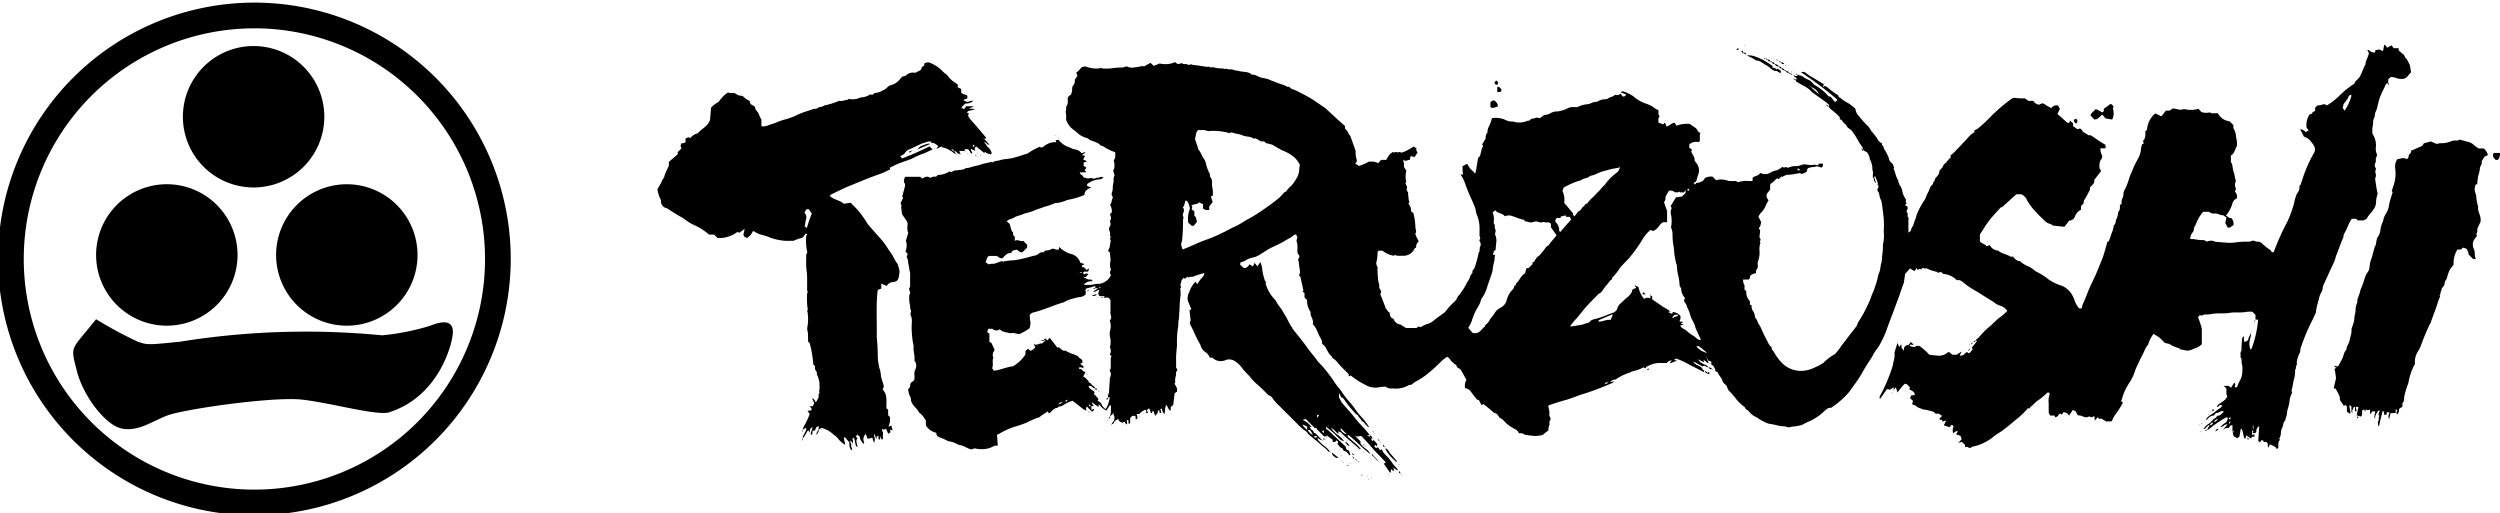 <svg xmlns="http://www.w3.org/2000/svg" xmlns:xlink="http://www.w3.org/1999/xlink" width="224" height="46" viewBox="0 0 224 46"><defs><clipPath id="a"><rect width="46" height="46" transform="translate(0 0)" fill="none"/></clipPath><clipPath id="b"><rect width="165.091" height="39" fill="none"/></clipPath></defs><g transform="translate(-30 -776)"><g transform="translate(-23 65)"><g transform="translate(52.841 710.845)"><g transform="translate(0.159 0.155)" clip-path="url(#a)"><path d="M218.519,54.665a6.336,6.336,0,1,1-6.336-6.336,6.336,6.336,0,0,1,6.336,6.336" transform="translate(-189.46 -44.204)"/><path d="M121.86,208.6a6.336,6.336,0,1,1-6.336-6.336,6.336,6.336,0,0,1,6.336,6.336" transform="translate(-100.577 -185.757)"/><path d="M322.337,208.6A6.336,6.336,0,1,1,316,202.266a6.336,6.336,0,0,1,6.336,6.336" transform="translate(-284.926 -185.757)"/><path d="M85.779,352.624a37.677,37.677,0,0,0,3.744,2.016c.864.288.864.288,3.744,0a70.869,70.869,0,0,1,18.145-.576,21.428,21.428,0,0,0,4.32-.864c1.44-.576,2.016-.288,2.016.576s-1.152,5.76-5.76,7.2c-1.152.288-5.184-.864-7.776-1.152s-10.656.864-12.1,1.44-2.592,1.44-4.032,1.152-3.456-2.88-4.032-5.184-.576-1.728,1.728-4.608" transform="translate(-77.168 -324.019)"/><path d="M22.969,45.937A22.969,22.969,0,1,1,45.937,22.969,22.995,22.995,0,0,1,22.969,45.937m0-43.633A20.665,20.665,0,1,0,43.633,22.969,20.688,20.688,0,0,0,22.969,2.3" transform="translate(-0.174 0.236)"/></g></g></g><g transform="translate(88.909 780.003)"><g transform="translate(0 -0.003)" clip-path="url(#b)"><path d="M803.4,28.283a.726.726,0,0,1,.113.22c-.233.06-.251-.291-.483-.194l.084.092c-.02.012-.049.042-.06.036-.151-.078-.3-.16-.464-.249a.825.825,0,0,0,.443.408c.106.058.223.1.326.161a.838.838,0,0,1,.15.155c-.161.011-.266-.121-.413-.159l-.116.078-.844-.455a.732.732,0,0,0,.3.31c.208.114.485.165.559.455,0,.017.086.009.1.031a.541.541,0,0,1,.016.175c-.452-.231-.857-.453-1.276-.647a6.169,6.169,0,0,0-1.256-.58l-.168.14.293.045-.62.236-.036-.048.168-.209a.594.594,0,0,0-.449.234c-.192,0-.4.011-.608,0a2.271,2.271,0,0,0-1.1.288.336.336,0,0,0-.2.207l-.167-.105a.887.887,0,0,1-.092.045,2.97,2.97,0,0,1-.792.284,1.187,1.187,0,0,0-.369.151,4.283,4.283,0,0,0-1.186.566.275.275,0,0,1-.17.06.5.5,0,0,0-.388.228l.353-.08c-.079.08-.1.122-.138.136a24.287,24.287,0,0,1-2.448.942c-.648.181-1.256.473-1.9.637-.382.1-.747.231-1.12.348-.093.029-.182.069-.3.115.034.17.067.34.1.509s-.066.354.07.525a.313.313,0,0,1,0,.3c-.123.147-.008.318-.077.443a.988.988,0,0,0-.075.442c-.068.051-.158.116-.245.185s-.177.15-.264.224a2.879,2.879,0,0,1-.789.091c-.251-.032-.5-.061-.8-.1a.689.689,0,0,0-.552-.137c-.078-.279-.323-.351-.519-.473a3.339,3.339,0,0,1-.7-.511,1.281,1.281,0,0,0-.466-.395.224.224,0,0,1-.084-.082,1.524,1.524,0,0,0-.2-.268c-.081-.068-.206-.082-.291-.147-.192-.148-.368-.316-.556-.469-.123-.1-.256-.191-.38-.283l-.124.115c-.052-.087-.1-.171-.155-.256s-.053-.222-.214-.234c-.061,0-.122-.092-.17-.152-.171-.217-.332-.441-.5-.657a.637.637,0,0,0-.46-.223,1.122,1.122,0,0,1,.123-.756c-.148-.268-.31-.564-.477-.858a.413.413,0,0,0-.11-.112c-.114-.088-.269-.123-.306-.3-.029-.139-.246-.116-.277-.272-.252-.1-.285-.41-.56-.52a3.111,3.111,0,0,0-.537.418c-.343.333-.686.671-1.057.972a6.643,6.643,0,0,1-1.2.817,3.278,3.278,0,0,0-.423.305c-.053.006-.16-.014-.227.029a2.308,2.308,0,0,1-1.418.293.935.935,0,0,1-.552-.095.667.667,0,0,1-.067-.066,3.991,3.991,0,0,0-.705.068,1.735,1.735,0,0,1-1.123-.221,7.216,7.216,0,0,1-1.327-.849l-.182.079v-.2c-.284-.283-.558-.548-.821-.823a4.008,4.008,0,0,0-.4-.458c-.12-.092-.259-.146-.3-.311-.316-.235-.412-.619-.631-.92a1.373,1.373,0,0,0-.235-.2.863.863,0,0,0-.15-.542c-.157-.272-.26-.575-.406-.855a2.984,2.984,0,0,0-.279-.385c.128-.4-.273-.706-.186-1.073a1.69,1.69,0,0,1-.321-1.067l-.229-.228v-.4l-.178-.134.079-.087-.269-1.237-.127-.1a1.359,1.359,0,0,0,.088-.376c-.018-.261-.093-.52-.1-.78,0-.141-.145-.292.019-.445a.25.25,0,0,0-.045-.285c-.128-.13-.1-.3-.106-.468a1.888,1.888,0,0,0-.068-.72c-.036-.084.034-.212.065-.367l-.1-.234-.169-.009a1.494,1.494,0,0,1-.5.356c-.182.1-.358.212-.539.314-.331.186-.68.336-1.017.5s-.631.38-.947.567a1.892,1.892,0,0,1-.737.323,2.024,2.024,0,0,0-.607.24.869.869,0,0,1-.336.146c-.151.009-.177.125-.167.266l.328.287c.206.031.369-.118.517-.339l.284.2.16-.324.25.313.254-.378a1.724,1.724,0,0,1,.167.55,5.158,5.158,0,0,0,.256,1.121c.128.08.047.215.082.32a3.3,3.3,0,0,0,.781,1.333,1.524,1.524,0,0,1,.169.245,3.227,3.227,0,0,0,.383.555,4.632,4.632,0,0,1,.318.533c.273.381.415.836.7,1.207.022.028.025.07.046.1.091.121.182.241.278.358.359.437.71.879,1.036,1.343.267.381.589.724.854,1.107.172.248.409.429.588.662a13.064,13.064,0,0,1,.914,1.195c.218.364.517.678.76,1.027a7.5,7.5,0,0,0,.684.892c.371.39.617.868.988,1.254a6.418,6.418,0,0,1,.761.99.559.559,0,0,1-.147-.074,2,2,0,0,1-.289-.314c-.078-.117-.246-.134-.29-.266s-.207-.213-.242-.332-.143-.119-.2-.185a9.291,9.291,0,0,1-1-1.2.717.717,0,0,0-.354-.329l-.136-.306-.048.013V31.6l.207.4c.359.475.834.939,1.236,1.469s.919.964,1.3,1.511h-.216l.216.158.079.079.079.079c-.015.109.029.184.158.234v-.155l.382.425-.117.228-.035-.191-.145.145.175.174.158-.092.2.271.133-.073c.006,0,.033.01.039.025a1.217,1.217,0,0,0,.282.432,4.753,4.753,0,0,1,.7.846c.117.19.326.321.435.528,0,0-.015.018-.049.056-.111-.082-.227-.167-.346-.248l.012-.011-.055-.064-.025.025a.436.436,0,0,0,.068.051c.021.065.039.134.06.215l-.1.1-.074-.158h-.106l-.026.3c-.026-.008-.053-.007-.061-.02-.186-.263-.37-.528-.557-.8l.177-.082a.786.786,0,0,0-.08-.128c-.444-.472-.91-.925-1.326-1.42-.25-.3-.521-.569-.794-.859l-.4.065-.1-.1c0,.015-.02.067,0,.084.152.16.31.315.466.471l-.053.053c.152.488.722.6.914,1.06-.718-.511-1.286-1.2-2.007-1.731l-.043.132c.365.423.877.687,1.19,1.156h-.11c-.54-.523-1.157-.951-1.672-1.493-.051-.054-.153-.061-.265-.1l.076.177h-.112c-.195-.153-.321-.378-.573-.5a1.839,1.839,0,0,0,.468.553,2.452,2.452,0,0,1,.69.656.9.9,0,0,1-.473-.279c-.146-.131-.275-.282-.42-.414a9.67,9.67,0,0,0-.752-.625c.051.108,0,.27.188.3.031,0,.055.053.084.08L771,36.019c.005.18.075.33.286.334l.129.4-.095.041a1.272,1.272,0,0,0-.165-.221.611.611,0,0,0-.279-.172c-.149-.02-.08-.173-.18-.219a.689.689,0,0,1-.269-.195c-.057-.078-.085-.17-.172-.181l.066-.227-.129-.129-.161.153h-.178l-.033-.211-.458-.338-.026-.065-.053.065-.211.054c-.209-.206-.434-.425-.655-.649-.021-.021-.014-.07-.02-.109h-.168l-.806-.805-.3.075a1.774,1.774,0,0,1,.814.647c-.053,0-.105,0-.161,0l.012-.011-.055-.064-.025.025a.447.447,0,0,0,.068.051.5.5,0,0,0,.247.286c.115.054.079.283.276.268l.585.623a1.165,1.165,0,0,1-.173-.057c-.062-.031-.117-.076-.258-.171.052.141.057.207.092.238a4.553,4.553,0,0,0,.655.594,2.088,2.088,0,0,1,.395.419h-.153a2.038,2.038,0,0,0-.327-.352c-.323-.21-.568-.507-.877-.732-.183-.133-.346-.294-.523-.437-.132-.107-.191-.277-.354-.364a1.981,1.981,0,0,1-.387-.3c-.155-.142-.3-.3-.448-.444-.483-.483-.97-.962-1.448-1.449a4.154,4.154,0,0,1-.6-.656.618.618,0,0,0-.376-.316c-.043-.009-.075-.071-.113-.107-.337-.321-.651-.664-1.02-.955a5.1,5.1,0,0,1-.619-.684,6.465,6.465,0,0,1-.623-.685,2.118,2.118,0,0,0-.554-.555.961.961,0,0,0-.906-.187,1.037,1.037,0,0,1-1.207-.2h-.245a.405.405,0,0,0-.034-.1,1.11,1.11,0,0,0-.361-.406,1.013,1.013,0,0,1-.428-.6.69.69,0,0,0-.078-.164c-.32-.52-.522-1.1-.813-1.633a.385.385,0,0,1,.006-.434L757,23.807l.162-.116-.3-.724a1.051,1.051,0,0,1,.1-.756,2.571,2.571,0,0,1,.571-.972l.16.216c.119-.169.219-.333.341-.48s.283-.252.3-.509a6.794,6.794,0,0,0-.986.31c-.126.056-.286-.044-.4.1l-.127-.093-.219.188-.145-.081-.174.242a3.478,3.478,0,0,1-.092.363c-.036.1.118.176.013.3-.052.061-.01.2-.01.307a1.591,1.591,0,0,1,0,.392,11.5,11.5,0,0,0-.087,1.306c-.044.293-.021.59-.077.873-.053.268-.014.542-.078.794a8.431,8.431,0,0,0-.069,1.466c-.022.291-.062.582-.075.873s-.009.578,0,.866c0,.122-.05.256.069.367a.188.188,0,0,1,0,.186c-.153.144-.04.339-.119.506a1.6,1.6,0,0,0-.036.536c0,.033-.036.064-.059.1l.219.425v.3l-.216.143-.12,1.039-.227.188v.307c-.05-.005-.106,0-.117-.015-.087-.145-.166-.295-.254-.455h-.054l-.106.421.048.087a.655.655,0,0,0-.054.128.793.793,0,0,0,0,.161c-.213-.12-.2-.327-.273-.493l-.118.035.088.361h-.153l-.034-.22-.121-.012-.025.238-.222.256c-.032-.089-.062-.167-.089-.248a.493.493,0,0,0-.132-.238L753.64,33l-.092.008-.159-.43-.214.163.12.242-.175.029v-.271c-.083-.083-.483.158-.593.344h-.274a.7.7,0,0,1,.064.45l-.131.039-.032-.315h-.28l-.192.2v.485h-.148v-.3l-.165.008.054.286-.08.1-.172-.261-.174.1c-.157-.067-.34-.1-.359-.345-.171.1-.344.127-.4.333-.02.07-.13.114-.2.169.009-.048,0-.113.029-.141a.567.567,0,0,0,.132-.735c-.02-.037,0-.093,0-.174l-.315.341c.026-.147.063-.292.076-.44s0-.315,0-.472a.574.574,0,0,0-.02-.1l-.08-.007-.3.482a3.49,3.49,0,0,1-.381-.249,3.318,3.318,0,0,1-.3-.335l-.038.258-.569-.411-.032.038.186.3H748.2a2.371,2.371,0,0,1-.219-.177l.014.177h.2a2.012,2.012,0,0,1,.017.337l.239-.094c-.009.174-.092.236-.205.231l-.435-.434a.267.267,0,0,0-.022.359,1.224,1.224,0,0,1-.258-.1c-.136-.091-.259-.2-.388-.3l-.618-.483a3.478,3.478,0,0,0-.938.456c-.107.084-.312,0-.4.174-.317.012-.483.254-.683.445a.24.24,0,0,1-.062.04c-.011.005-.026,0-.057,0l-.074-.157a6.369,6.369,0,0,0-.767.516c-.043.045-.142.033-.209.061-.325.138-.646.281-.963.437a9.269,9.269,0,0,1-1,.343,6.614,6.614,0,0,0-1.459.665.843.843,0,0,1-.16.059l.07.976-.318.021a1.985,1.985,0,0,1-.667.262,2.6,2.6,0,0,1-.98-.012c-.048-.014-.117-.038-.147-.017-.272.194-.506,0-.728-.093a2.2,2.2,0,0,0-.655-.229c-.057,0-.108-.053-.165-.075a2.181,2.181,0,0,0-.729-.242c-.077,0-.152-.073-.23-.1a5.213,5.213,0,0,0-.5-.219c-.19-.054-.412-.163-.382-.439a1.452,1.452,0,0,1-.852-.535c-.133-.152-.078-.364-.086-.563-.1-.147-.194-.309-.312-.451s-.271-.2-.355-.36c-.18-.333-.553-.524-.672-1a.855.855,0,0,0-.126-.448,1.756,1.756,0,0,1-.125-.537c.065-.114.191-.171.18-.334a.391.391,0,0,1,.211-.368.311.311,0,0,0,.174-.288,2.435,2.435,0,0,0,0-.275.983.983,0,0,1,.09-.554.7.7,0,0,0-.094-.756c.066-.431-.128-.869-.073-1.323a7.789,7.789,0,0,1-.154-2.219,1.35,1.35,0,0,0-.138-.6c.022-.165.095-.326.043-.4-.092-.128-.047-.248-.065-.37a2.744,2.744,0,0,1-.079-.755c.013-.1-.042-.209.063-.291.021-.016.012-.072.015-.11.017-.176-.209-.35,0-.527,0-.21,0-.419,0-.629s.01-.394,0-.59c-.009-.135-.052-.267-.075-.4a2.609,2.609,0,0,0-.062-.366c-.053-.171-.025-.373-.1-.553-.023-.056-.049-.111-.076-.171l.1-.252-.2-.226a1.4,1.4,0,0,0,.037-.964l.212-.7c-.153-.308-.032-.651-.08-.967l-.467-.693c-.021-.138-.051-.324-.078-.509s.07-.364-.076-.48l.246-.5-.091-.117c.078-.28.164-.561.232-.846a.45.45,0,0,0,0-.309c-.148-.22-.053-.4.036-.605h1.35l.187.165c.212-.128.414-.257.659-.1a.164.164,0,0,0,.152,0c.133-.112.292-.06.425-.077l.153-.153a1.923,1.923,0,0,0,1.055-.321c.048.02.107.069.149.057.1-.029.2-.1.3-.128s.232-.008.34-.038c.09-.025.182-.013.273-.033a.683.683,0,0,0,.4-.157,1.483,1.483,0,0,0,.351-.042c.377-.143.792-.164,1.123-.324l.838-.186.049.049c.016-.005.034-.01.052-.017a.835.835,0,0,1,.383-.129,1.06,1.06,0,0,0,.322-.073c.327-.089.671-.083,1-.161a8.992,8.992,0,0,0,1.089-.322,1.029,1.029,0,0,1,.253-.064c.235-.144.411-.261.595-.362s.37-.184.56-.278l.124.086a1.105,1.105,0,0,0,.2-.082,1.579,1.579,0,0,1,1.17-.407l-.078-.2h.28a1.973,1.973,0,0,0,.856.624c.2.049.38.2.576.214a.9.9,0,0,1,.616.343l.316-.093.024.043-.3.225.277.068-.171.323.353.16-.311.126v.288l.251.16-.167.23.14.14c-.014.016-.027.045-.042.045-.167,0-.333,0-.54,0,.045.086.063.13.089.169.059.086.185.082.227.216s.242.088.362.158c.066.038.186-.017.358-.041a.431.431,0,0,0,.485-.028c.193.084.373-.15.61-.027a.478.478,0,0,1-.323.183,2.036,2.036,0,0,0-1.132.426c0,.034-.007.072-.006.109a.332.332,0,0,0,.013.065l.36.136c-.349.127-.593.281-.615.66a6.309,6.309,0,0,1-1.382.422,1.8,1.8,0,0,0-.347.111,3.109,3.109,0,0,1-.824.2c-.026,0-.06-.011-.078,0a5.364,5.364,0,0,1-.966.333c-.3.137-.625.2-.922.347a5.182,5.182,0,0,1-.84.251,2.53,2.53,0,0,1-.518.189,1.867,1.867,0,0,0-.5.217c-.134.058-.274.1-.406.161a1.209,1.209,0,0,0-.189.138,1.225,1.225,0,0,1,.263.224,1.268,1.268,0,0,1,.095.314c.032.105.068.209.115.351l.11.11v.242l.151.131v.379c.271-.184.506.105.749-.01l.356.355v.254l-.422.421c-.212.029-.346-.112-.5-.245-.163.091-.433,0-.5.323-.383-.058-.568.251-.808.472a.755.755,0,0,1-.469-.222h-.711c-.223.105-.207.356-.319.564l.294.2c.148-.1.319-.032.473-.066a4.022,4.022,0,0,0,.448-.153c.081-.028.163-.05.243-.08s.106.149.179.018c.276-.032.551-.085.828-.09a4.609,4.609,0,0,0,.737-.126c.377-.068.737-.195,1.109-.277a1,1,0,0,0,.473-.2.437.437,0,0,1,.413-.11l.166-.166a1.064,1.064,0,0,0,.583-.146c.2-.077.4.154.628.042l.021-.189c.022,0,.047,0,.058.011a2.247,2.247,0,0,0,1.089.612,1.117,1.117,0,0,1,.656.541c.037.062.064.131.107.221l.356.122c-.074.081-.251.068-.219.268l.195.025.2.234.261-.138-.111.289h-.353l-.12.128c.058.039.11.074.166.1l-.012.011.055.064.025-.025a.443.443,0,0,0-.068-.051c.121-.068.121-.068.344-.022l-.234.278h-.232l.436.224h.28l.15.163a.91.91,0,0,0-.826.3,3.022,3.022,0,0,0,1.055-.056.714.714,0,0,1,.231-.014,1.343,1.343,0,0,0,1-.523,2.077,2.077,0,0,0,.162-.266.359.359,0,0,1,0-.468,1.279,1.279,0,0,1-.035-.839c-.021-.224-.041-.45-.066-.724l-.136-.092c0-.074-.016-.126,0-.149.177-.217.125-.5.207-.742.029-.088-.083-.24-.041-.3.088-.133-.04-.221-.018-.337a.431.431,0,0,0-.058-.329.411.411,0,0,1,.031-.368.367.367,0,0,0,.036-.394.127.127,0,0,1,0-.115.525.525,0,0,0-.028-.579l.175-.186a1.034,1.034,0,0,0-.162-.683c.193-.136.11-.4.244-.587a.2.2,0,0,0-.028-.178.324.324,0,0,1-.036-.331,1.3,1.3,0,0,0,.07-.524c.02-.161.057-.319.076-.48s-.039-.334.079-.481c.013-.016.006-.052,0-.077-.031-.172-.158-.363-.067-.512.1-.169.051-.326.062-.487a1.073,1.073,0,0,0-.067-.295l.143-.271V9.637a3.965,3.965,0,0,1-1.118-.56c-.183.021-.26-.137-.384-.218a2.58,2.58,0,0,0-.431-.193c-.158-.065-.337-.08-.461-.226a.384.384,0,0,0-.2-.088,1.961,1.961,0,0,1-.858-.5c-.092-.084-.2-.158-.293-.234a1.723,1.723,0,0,1-.594-.732.758.758,0,0,1-.069-.206,2.266,2.266,0,0,0-.015-.548c-.054-.166.062-.3.017-.452a.233.233,0,0,1,.047-.173A.768.768,0,0,0,746.091,5c0-.078,0-.157,0-.232.122-.193.122-.193.285-.282a1.535,1.535,0,0,0,.115-.577.355.355,0,0,1,.077-.239.616.616,0,0,0,.151-.52l.244-.371-.108-.274c.088-.075.177-.143.255-.22a2.2,2.2,0,0,1,.184-.211.5.5,0,0,1,.5-.085,2.6,2.6,0,0,0,1.125.137c.044,0,.088-.041.132-.063.033.018.076.061.119.062a3.84,3.84,0,0,0,.865-.009,6.3,6.3,0,0,1,.956-.07c.161-.01.328-.151.476-.067a.923.923,0,0,0,.563.063,8.132,8.132,0,0,0,.815-.139l.065.06.59-.335.3.271.525-.213a2.358,2.358,0,0,0,.719.049,1.774,1.774,0,0,0,.662-.176l.233.184.256-.055c.048-.01.124-.046.14-.028.148.162.382-.008.537.147.033.033.156-.025.3-.053-.012-.008.025.038.068.044.249.037.5.062.75.1.161.022.321.049.48.079s.311-.069.446.072c.023.024.125-.046.184-.036a2.787,2.787,0,0,0,.856.116c.113-.016.22.136.33,0a.473.473,0,0,0,.361.078.827.827,0,0,1,.364.073c.115.037.239.031.364.072a4.058,4.058,0,0,0,.712.094c.071.01.138.065.207.066.161,0,.209.208.407.182.14-.019.3.09.445.144a1.33,1.33,0,0,0,.41.143,2.623,2.623,0,0,1,.808.246c.258.079.5.206.75.282a2.761,2.761,0,0,1,.676.275c.19-.066.246.147.4.191a3.706,3.706,0,0,1,.73.327,12.432,12.432,0,0,1,1.28.719c.322.231.655.447.983.671a.564.564,0,0,1,.056.055c.342.316.683.633,1.027.947.218.2.44.393.669.6v.23a1.039,1.039,0,0,1,.334.483c.019.067.116.11.141.177.164.444.319.892.476,1.339a.275.275,0,0,1,0,.078,2.053,2.053,0,0,0,.067.6c.041.126.093.313-.116.429l.334.237a3.451,3.451,0,0,0,.893-.388,3.583,3.583,0,0,1,.47.005,1.958,1.958,0,0,1,.381.136l.248-.3h.468a3.428,3.428,0,0,1,.25-.419,2.426,2.426,0,0,1,.324-.286l.094.047a1,1,0,0,1,.217-.042c.07,0,.126.083.218,0,.038-.033.156.027.282.054a4.026,4.026,0,0,0,1.071-.558.861.861,0,0,0,.122.1.419.419,0,0,0,.12.021,1.19,1.19,0,0,0,0,.238.745.745,0,0,0,.107.181l-.255.4-.387-.062-.036.323c-.2-.025-.38.209-.632-.022a2.884,2.884,0,0,1,.091.354,2.508,2.508,0,0,1,0,.317l.217.319a2.055,2.055,0,0,0-.056.769.785.785,0,0,0,.054.22c-.193.186.079.311.068.552-.069.161-.069.161.109.455l-.028.028.07.64a.174.174,0,0,1-.034.269c.118.215.286.414.22.7l.227.18a5.955,5.955,0,0,1,.182,1.3c0,.161.129.309.008.494-.044.068.041.232.088.344s.125.237.2.385a.652.652,0,0,0-.234.543c-.061.046-.123.07-.147.115a1.078,1.078,0,0,1-1.047.634c-.158,0-.316.006-.473,0a1.206,1.206,0,0,1-.241-.072l-.1.07a2.27,2.27,0,0,1-1.014-.456h-.33l-.1.1a4.716,4.716,0,0,1-.074.793.6.6,0,0,0,.058.558c.032.041.013.128.005.193a9.031,9.031,0,0,0,.084,1.149c0,.081.06.16.072.244a1.915,1.915,0,0,1,0,.275c.069.185.281.35.085.574.043.1.088.2.127.3q.172.441.339.884a.337.337,0,0,1,0,.1c.174.065.175.317.381.37.031.218.022.45.3.545.064.022.092.14.143.21a.735.735,0,0,0,.49.323.337.337,0,0,1,.1.036c.147.091.291.186.435.278h.951l.138-.142a.284.284,0,0,0,.055.021c.071.011.169.054.209.024a2.791,2.791,0,0,1,.7-.31,1.7,1.7,0,0,0,.5-.319c.22-.2.482-.354.721-.536a1.256,1.256,0,0,0,.34-.31,4.477,4.477,0,0,1,.621-.687,1.253,1.253,0,0,0,.381-.513.242.242,0,0,1,.065-.091,5.686,5.686,0,0,0,.8-1.244,1.92,1.92,0,0,0,.226-.378.827.827,0,0,1,.2-.394.18.18,0,0,0,.046-.135c-.024-.124.047-.191.121-.268a.339.339,0,0,0,.084-.161,8.725,8.725,0,0,0,.351-1.313c.159-.145.032-.36.139-.536a.447.447,0,0,0-.031-.442.19.19,0,0,1,.046-.267,1.485,1.485,0,0,1-.072-.286c-.011-.209,0-.42,0-.63a3.331,3.331,0,0,0-.286-1.339,2.254,2.254,0,0,1-.06-.291,2.131,2.131,0,0,0-.144-.452c-.071-.132-.105-.274-.167-.4a15.415,15.415,0,0,1-.7-1.721,4.2,4.2,0,0,0-.365-.661l.2.055a.186.186,0,0,0,.022-.077c0-.037-.023-.354-.023-.392,0-.09,0-.18-.009-.3l.42-.217c.09.143.179.308.291.455s.308.206.372.405l.1-.1.217-1.3a.43.43,0,0,0,.212-.311,5.669,5.669,0,0,1,.156-.6.566.566,0,0,1,.092-.135l-.1-.146.325-.551a.615.615,0,0,1,.16-.527.946.946,0,0,1,.126-.535,4.732,4.732,0,0,0,.27-.744,2.117,2.117,0,0,1,1.279.189,1.019,1.019,0,0,0,.469.11c.2-.02.385.1.6.084a1.863,1.863,0,0,0,.88-.166c.173.066.208-.167.369-.165a1.668,1.668,0,0,0,.424-.118c.249.1.305.081.63-.208a2.1,2.1,0,0,0,.485-.11A1.244,1.244,0,0,1,790,5.982a2.97,2.97,0,0,0,.936-.306.836.836,0,0,1,.32-.08c.183-.013.367,0,.517,0a1.765,1.765,0,0,1,.725-.242,1.393,1.393,0,0,0,.534-.132.968.968,0,0,1,.475-.1,1.38,1.38,0,0,1,.728-.233.422.422,0,0,0,.282-.083c.182-.128.425-.127.592-.3.037-.037.156.008.289.02l.227-.128.2.244a.263.263,0,0,0,.3-.177l-.508-.206c.123-.049.179-.1.216-.083a3.609,3.609,0,0,1,.924.439,3.3,3.3,0,0,0,1,.616,3.5,3.5,0,0,1,.51.2,1.981,1.981,0,0,1,.438.278,1.734,1.734,0,0,0,.3.146c.05.163-.052.357.089.511a.116.116,0,0,1,0,.113c-.133.146-.051.322-.084.5l.45.168.066-.137h.081l.135.32c.3-.048.443-.341.729-.324l.163.256a2.7,2.7,0,0,1,1.18-.162c.172.117.361.237.541.369s.186.4.428.431c-.112.235-.027.484-.063.734l-.108.1a.888.888,0,0,0-.831.208v.274l.257.213-.084.142c.085.253.309.457.306.763,0,.084.083.175.141.253a1.045,1.045,0,0,1,.17,1.089,4.715,4.715,0,0,0-.158.563l-.249.162.133.133.1-.138c.352-.045.656-.129.791-.463a3.124,3.124,0,0,1,.368-.109,1.833,1.833,0,0,1,.309,0l.328.327.231-.066a2.048,2.048,0,0,1,.843.112,2.141,2.141,0,0,0,.307.023c.174.019.36-.06.523.074a.177.177,0,0,0,.153,0,2.214,2.214,0,0,1,.876-.075c.1-.007.205,0,.319,0l.017-.292c.193-.193.535-.154.67-.437a1.334,1.334,0,0,0,.3.095.878.878,0,0,0,.619-.124,1.538,1.538,0,0,1,.473-.185,1.352,1.352,0,0,0,.578-.317c.083-.029.157.147.259.007.019-.026.156.034.27.062a1.635,1.635,0,0,1,.608-.145,1.355,1.355,0,0,0,.623-.119.811.811,0,0,1,.48-.008,2.683,2.683,0,0,0,.528.025c.029,0,.058-.043.053-.039l.42.069.04-.155h.349c.062.062.037.2-.07.358l-.47-.124a.757.757,0,0,1-.22.064,1.789,1.789,0,0,0-.442.077.221.221,0,0,0-.191.26c-.1.213-.31.211-.471.3-.2-.153-.4-.02-.606-.012a4.24,4.24,0,0,1-.636.082c-.237-.028-.382.2-.607.166l-.242.231-.109-.088c-.2.112-.314.336-.581.479-.1.116-.051.326-.06.53l-.314.412a.632.632,0,0,0,.171.547c-.092.176-.183.322-.248.479a1.81,1.81,0,0,1-.437.649,1.735,1.735,0,0,0-.224.337l.252.5-.1.4-.12.127.123.217c-.021.2-.025.364-.057.521s.223.3.016.436c.024.063.078.134.061.173a1.718,1.718,0,0,0-.071.758,2.159,2.159,0,0,1-.145.887.736.736,0,0,0-.014.309.57.57,0,0,1-.159.486v.247l-.1.029c-.218.068-.45.116-.456.42,0,.04-.062.078-.105.129h-.494a.819.819,0,0,0,.126.513v.4l.158.112a1.21,1.21,0,0,0,.326.922V23.3l.121.028a.2.2,0,0,1,.03.066.752.752,0,0,0,.076.4,1.028,1.028,0,0,1,.213.495c-.006.192.139.269.2.4a1.424,1.424,0,0,0,.166.371,2.606,2.606,0,0,1,.292.583c.156.317.3.639.477.945a1.406,1.406,0,0,0,.386.55c-.057.171.1.251.168.363a4.588,4.588,0,0,0,.753,1.028,2.388,2.388,0,0,0,1.68.7,2.785,2.785,0,0,0,1.253-.311,3.934,3.934,0,0,0,.616-.321,1.279,1.279,0,0,0,.158-.092,4.636,4.636,0,0,1,1.018-.779.213.213,0,0,0,.056-.055,4.905,4.905,0,0,0,.449-.564c.168-.283.4-.512.587-.779s.4-.517.6-.776c.1-.13.2-.263.279-.372a2.312,2.312,0,0,1,.15-.356,11.351,11.351,0,0,0,.8-1.444,6.443,6.443,0,0,0,.34-.8c.08-.27.244-.517.3-.781a6.688,6.688,0,0,0,.348-1.238c.208-.349.147-.77.3-1.137.01-.025-.037-.1.011-.169.036-.055,0-.153.008-.232a6.152,6.152,0,0,0,.078-1.11,3.312,3.312,0,0,0,.075-1.189,7.638,7.638,0,0,0-.007-1.22c-.049-.412-.088-.826-.158-1.234a1.093,1.093,0,0,0-.1-.389c-.145-.235-.08-.538-.269-.758a.242.242,0,0,1-.01-.224c.072-.121.135-.223-.005-.333.07-.284-.16-.49-.185-.754l-.138.023.188.556c-.263-.144-.153-.433-.3-.512.01-.2.022-.358.021-.515,0-.044-.059-.092-.053-.132a1.719,1.719,0,0,0-.219-.935c-.039-.089-.021-.2-.063-.289-.084-.17-.127-.372-.352-.444-.09-.029-.159-.124-.237-.19-.009-.075.009-.174-.032-.221-.311-.358-.48-.805-.757-1.184a2.195,2.195,0,0,1-.156-.211c-.113-.2-.377-.235-.483-.462-.09-.193-.329-.279-.413-.5-.023-.061-.144-.084-.21-.119V6.5a5.7,5.7,0,0,0-.743-.67,1.522,1.522,0,0,1-.282-.312l.083-.046c-.009-.04-.006-.074-.021-.086-.135-.114-.27-.23-.412-.334-.331-.242-.668-.477-1-.715a.547.547,0,0,1-.118-.092,2.606,2.606,0,0,0-.849-.611c-.2-.113-.4-.239-.6-.359V3.15l.081-.045c-.019-.211-.239-.213-.317-.349l.371.07.023-.149a.722.722,0,0,1,.067.028c.15.08.333.052.471.2a1.617,1.617,0,0,0,.444.241,1.123,1.123,0,0,1,.38.3.575.575,0,0,0,.167.164,4.713,4.713,0,0,1,1.262,1.029l.171.02.409.506.1-.123.112-.063a1.062,1.062,0,0,0-.134-.154A30.158,30.158,0,0,0,811.8,2.483a.374.374,0,0,1,.473.089,4.519,4.519,0,0,0,.688.439l.879.539-.106.265L813.9,3.7a.848.848,0,0,1,.23.1,7.146,7.146,0,0,0,.966.717c.092.055.026.225.181.211a3.265,3.265,0,0,0,.768.522,4.135,4.135,0,0,1,.623.5,1.116,1.116,0,0,0,.33.667,7.379,7.379,0,0,0,.8.887,1.569,1.569,0,0,1,.2.272c.033.051.044.123.087.159a4.8,4.8,0,0,1,.672.9,1.267,1.267,0,0,0,.3.212c0,.048-.022.15,0,.165.159.087.128.269.217.389a2.36,2.36,0,0,1,.2.351,2.033,2.033,0,0,1,.19.432.7.7,0,0,0,.274.438c.1.075.133.229.208.369l-.065.088c.141.31.191.672.372.993a1.811,1.811,0,0,1,.1.311,1.4,1.4,0,0,0,.067.169,1.515,1.515,0,0,1,.235.489,1.823,1.823,0,0,0,.332.813c.032.094-.071.254.077.365l-.157.147.228.148a.522.522,0,0,0,.008.122c.047.145-.195.258-.034.423.108.111-.038.3.1.432.046.043.007.176.007.268v1.088c.116-.1.225-.15.228-.206.012-.2.153-.334.214-.5s.107-.347.184-.515.082-.363.168-.52a7.642,7.642,0,0,1,.568-1.067,1.137,1.137,0,0,0,.209-.384,3.814,3.814,0,0,1,.266-.56,2.39,2.39,0,0,1,.146-.371c.09-.133.261-.215.246-.412.17-.1.118-.324.274-.443a1.591,1.591,0,0,0,.26-.368.361.361,0,0,1,.1-.309.991.991,0,0,0,.28-.392c.054-.157.221-.164.289-.307a1.592,1.592,0,0,1,.351-.367c0-.079,0-.157,0-.209a3.59,3.59,0,0,0,.3-.252c.431-.45.866-.9,1.279-1.363a2.4,2.4,0,0,1,.552-.466V7.679l.065-.038a1.508,1.508,0,0,0,.287-.161,11.444,11.444,0,0,0,1.023-.95,15.957,15.957,0,0,1,1.914-1.657.93.93,0,0,1,.267-.115,5.127,5.127,0,0,0,.959.05l.333.225h.434c.043.054.092.163.176.209.134.074.282.2.45.079a.353.353,0,0,1,.449.057c.158.133.348.186.526.314a.569.569,0,0,1,.6-.241l.176.3-.219.457.9.8h.15l.085-.2.261.241v.277c.213.016.307.369.6.177.172.041.211.24.349.334s.293.182.452.28h.191c.459.294.868.62,1.323.857v.312h-.462a1.317,1.317,0,0,0,.086.509.388.388,0,0,1-.025.485.91.91,0,0,0-.146.574.552.552,0,0,0,.154.449l-.626.826c.053.295-.182.459-.381.664v.205c-.177.331-.315.633-.5.906-.076.114-.047.219-.075.326l-.227.226v.335a1.068,1.068,0,0,0-.556.644.551.551,0,0,1-.494.327l-.438.555-1.029-.109a.724.724,0,0,0-.252-.147,1.154,1.154,0,0,1-.536-.324c-.221-.242-.486-.448-.688-.7a5.56,5.56,0,0,1-.83-1.072,1.006,1.006,0,0,0-.53-.563h-.441L829.8,14.57h-.1c-.352.395-.713.759-1.025,1.161s-.555.821-.853,1.269v.606c.114.234.448.218.591.454l.3-.1a.84.84,0,0,0,.666.479.368.368,0,0,1,.164.077c.3.225.683.262.992.464.055.036.154.005.229.005.191.167.331.406.628.4a2.672,2.672,0,0,0,.818.5,2.8,2.8,0,0,1,.523.354c.021.015.034.045.057.054a6.142,6.142,0,0,1,1.218.764,4.5,4.5,0,0,0,1.087.522,1.831,1.831,0,0,1,.962.8,2.7,2.7,0,0,1,.294.668,2.374,2.374,0,0,0,.364.582h.24a1.171,1.171,0,0,1,.143-.495c.135-.311.264-.628.385-.943.206-.536.474-1.039.706-1.56.212-.476.4-.963.595-1.447.169-.423.263-.863.4-1.294.027-.088.014-.276.174-.252a6.6,6.6,0,0,0,.25-.705,2.477,2.477,0,0,0,.2-.668c0-.026-.007-.067.005-.075.211-.134.142-.388.243-.571a1.522,1.522,0,0,0,.153-.568c.011-.1.12-.188.145-.291a1.883,1.883,0,0,0,.006-.393l.156-.1a1.05,1.05,0,0,1,.078-.516.811.811,0,0,0,.089-.4.747.747,0,0,1,.109-.345,5.712,5.712,0,0,0,.42-1.086c.1-.3.253-.579.361-.876.1-.274.259-.522.385-.786a2,2,0,0,0,.3-.941,1.5,1.5,0,0,1,.107-.405l.122-.025-.041-.29c.238-.21.2-.537.2-.837l.152-.152a2.056,2.056,0,0,1,.736-1.448l.549.259.408-.512h.326l.285-.193c.339.006.646.216,1.007.05a2.5,2.5,0,0,0,1.3-.015l.251.282a1.314,1.314,0,0,0,.767.035c.224.159.479.036.722.087a1.366,1.366,0,0,0,1.047.715l.335.335v.272a1.721,1.721,0,0,1,.247.789c0,.133.059.266.071.4s0,.289,0,.418c-.191.287-.2.676-.54.845v.595c.192.239.129.556.233.819s.105.58.221.868a.753.753,0,0,0,.008.706c-.04.11-.15.2-.027.341a.587.587,0,0,1,.092.518.725.725,0,0,0-.417.553,3.234,3.234,0,0,1-.548.987l.272.169-.037.04h.232a.716.716,0,0,1,.19.671c-.178.037-.275.294-.518.173l-.2-.386.1-.489-.279-.205a1.053,1.053,0,0,1-.368-.072.828.828,0,0,0-.438-.091.522.522,0,0,1-.458-.15h-.544a3.8,3.8,0,0,0-.674,1.167.942.942,0,0,0-.172.484c0,.093-.1.189-.157.285a.808.808,0,0,0-.145.5c.386-.01.742.121,1.119.094.12-.009.248.088.383.14a.852.852,0,0,1,.612-.042c.034.006.063.046.1.049.3.03.608.065.913.078a3.494,3.494,0,0,0,.9-.01,7.115,7.115,0,0,1,1.193-.066.529.529,0,0,0,.254-.057.388.388,0,0,1,.331.006.449.449,0,0,0,.257.049.515.515,0,0,1,.366.164,5.539,5.539,0,0,0,.742.587c.056.038.082.12.128.191h.145c.013-.012.04-.025.046-.045a19.986,19.986,0,0,1,1.209-2.69,11.191,11.191,0,0,0,.527-1.4c.091-.279.124-.573.227-.851a1.5,1.5,0,0,1,.128-.3.814.814,0,0,0,.192-.652l.112-.112c.088-.266.166-.484.232-.706a12.324,12.324,0,0,1,.957-2.124.624.624,0,0,0-.011-.683,3.786,3.786,0,0,0-.407-.528,1.619,1.619,0,0,0-.482-.268l-.334-.663a.817.817,0,0,1,.5.258l.269-.145-.187-.239a1.689,1.689,0,0,1,.248-1.172c.088-.047.256-.087.266-.152.025-.157.2-.1.248-.215V5.643l.225-.206a1.2,1.2,0,0,0,.426-.07.33.33,0,0,1,.39.084c.186-.123.371-.226.534-.357.23-.184.454-.378.665-.584a7.28,7.28,0,0,1,1.214-.974.183.183,0,0,0,.082-.083c.068-.238.305-.336.43-.531.232-.363.322-.789.548-1.153-.007-.36.25-.635.3-1.026l-.142-.262c.05,0,.107-.013.137.009.288.206.287.208.552.212.008-.033.018-.068.024-.1s.008-.074.012-.108l.372-.065.306.154L864.053,0a.466.466,0,0,1,.114.073,1.978,1.978,0,0,1,.139.2l.407-.214.176.254h.448V.469c.161.283.531.331.567.671.245.179.31.477.443.68l.109.663c-.216.176-.332.495-.672.574a1.39,1.39,0,0,1-.765-.11,1.223,1.223,0,0,0-.405-.041l-.208.208v.352a.21.21,0,0,0-.237.148c-.173.375-.368.741-.515,1.125a8.752,8.752,0,0,0-.246.954c-.034.086-.086.235-.152.378s-.023.314-.1.472a.83.83,0,0,0-.1.434,2.872,2.872,0,0,1-.067.479c-.013.17,0,.341,0,.515a1.907,1.907,0,0,1,.322,1.126,1.23,1.23,0,0,0,.065.679.343.343,0,0,1-.029.294c-.113.162.01.344-.091.518a.457.457,0,0,0,.049.5c.006.008,0,.026,0,.039-.019.118-.091.265-.046.346.074.132.027.253.042.377,0,.025-.048.056-.071.081a13.743,13.743,0,0,0,.235,1.46.273.273,0,0,0-.044.081,2.619,2.619,0,0,0-.105.621,1.071,1.071,0,0,1-.182.6c-.179.314-.479.543-.641.877-.036.074-.164.1-.289.177h-.523l-.148-.148h-.392c-.292.407-.407.907-.677,1.327-.079.123-.049.268-.1.39-.212.464-.368.95-.555,1.424a2.014,2.014,0,0,0-.123.342,3.062,3.062,0,0,1-.268.677c-.267.585-.54,1.168-.8,1.754a.991.991,0,0,0-.083.319c-.022.266-.211.462-.281.713-.075.269-.133.545-.218.813a4.909,4.909,0,0,0-.115.661c-.157.329-.319.7-.506,1.051a18.479,18.479,0,0,0-.857,2.126,1.332,1.332,0,0,0-.037.337,2.822,2.822,0,0,0-.3.861c-.037.119.046.256-.053.373-.083.1.038.265-.107.349a2.872,2.872,0,0,1-.161,1.076,4.185,4.185,0,0,1-.149.765c-.023.051.031.137.051.215a2.292,2.292,0,0,0-.225.634,3.785,3.785,0,0,1-.191.9,2.614,2.614,0,0,0-.07.486c-.041.126-.084.252-.123.379-.011.036.006.1-.013.11-.218.143-.147.41-.261.606a1.316,1.316,0,0,0-.131.616,1.333,1.333,0,0,1-.153.41l.078.094c-.207.2-.143.463-.154.711l-.122.122-.133-.192-.5-.242-.121.281-.053-.009-.021-.346c-.085-.182-.238-.106-.367-.14l-.033-.131-.19-.018-.087.2-.169-.142.087-1.328a.536.536,0,0,0-.26.521.225.225,0,0,1-.323.082l.074-.186-.127-.019v.413l.206-.08v.212l-.2.017-.114.147-.426-.269-.064.264-.08.01c-.018-.016-.047-.03-.051-.049-.03-.146-.048-.294-.083-.439-.028-.118-.073-.233-.117-.368l-.088-.012-.126.691-.164.155-.353-.183a2.574,2.574,0,0,1-.095-.968h-.2l-.124.229a.643.643,0,0,0-.255.008c-.069.032-.124.086-.208.071l.343-.41c-.122.029-.216.025-.27.07a.637.637,0,0,1-.388.182,2.4,2.4,0,0,1,.538-.439l.159-.322-.124-.124a4.347,4.347,0,0,0-.461.265,9.72,9.72,0,0,0-1.18.853c-.02.02-.076,0-.115,0l.237-.394c.173.012.246-.11.315-.236a.162.162,0,0,0,.056-.082c.194.03.242-.111.375-.231-.225-.005-.269.142-.375.231a.162.162,0,0,1-.056.082c-.173-.012-.246.11-.315.236h-.128l-.3.315h-.123a1.542,1.542,0,0,1,.521-.49c.1-.05.166-.165.254-.244s.157-.2.3-.231c.054-.013.087-.111.157-.207.249.03.4-.189.584-.366-.26-.165-.431.163-.7.113l-.2.244c-.324-.015-.457.235-.7.432a.837.837,0,0,1,.069-.205,2.147,2.147,0,0,1,.507-.387c.174-.123.337-.263.508-.392.079-.06.169-.1.243-.17a1,1,0,0,0,.129-.174c-.123-.09-.216-.072-.289.025a.2.2,0,0,1-.2.082c.093-.23.325-.314.5-.451a1.145,1.145,0,0,0,.449-.486c-.144-.206-.056-.445-.093-.723l-.241-.215h.462l.19.177.3-.454c.175.106.079.211.025.313l.127.118c.048-.024.082-.03.09-.047.086-.187.154-.384.255-.562a1.625,1.625,0,0,0,.226-.851,1.94,1.94,0,0,0-.034-.654c-.078-.194.046-.417-.123-.578.035-.2-.08-.415.077-.6.013-.015.005-.052,0-.077a9.576,9.576,0,0,1,.081-1.1l.144-.148v.466c.227.112.3-.07.406-.163-.034-.229.217-.363.185-.593a.382.382,0,0,1,.015.326,5.571,5.571,0,0,0-.121.619,1.451,1.451,0,0,0,.109.555.508.508,0,0,0,.08-.071.268.268,0,0,0,.047-.1,9.669,9.669,0,0,0,.55-2.507h-.234v-.426l-.275-.283a2.46,2.46,0,0,0-.516.006c-.5.11-1.013.007-1.5.089-.454.076-.9.031-1.349.065-.187.014-.372.054-.559.076s-.352-.031-.524.072c-.075.045-.2.008-.275.008-.121.088-.165.182-.112.287a5.674,5.674,0,0,1,.274.831.75.75,0,0,1,.026.225c0,.406,0,.813,0,1.248a1.626,1.626,0,0,1-.451.311c-.319.087-.6.317-.963.248l-.547-.108c-.018-.018-.06-.1-.112-.105a2.572,2.572,0,0,1-.8-.349c-.169-.082-.374-.045-.515-.185a4.683,4.683,0,0,0-.393-.386c-.165-.129-.351-.231-.539-.352a2.707,2.707,0,0,0-.489.959,1.943,1.943,0,0,0-.35.6c-.276.554-.563,1.105-.8,1.676a4.235,4.235,0,0,1-.439.995,7.156,7.156,0,0,0-.507.891,2.913,2.913,0,0,0-.189.512c-.043.126-.081.255-.131.411l.159.115a7.446,7.446,0,0,1-.691,1.08,2.863,2.863,0,0,0-.319.619l-.081-.068a.135.135,0,0,1-.241,0l-.1.089-.549-.308-.079.073-.224-.166-.24.3c-.013-.131-.019-.19-.025-.249s-.012-.1-.021-.16c-.155.049-.291.194-.436,0-.368.3-.672-.138-1.026-.052l-.21-.378-.248-.125-.342.514a.889.889,0,0,0-.165-.209,1.385,1.385,0,0,0-.31-.113l-.186.234-.113-.1c-.195.035-.19.327-.471.324l-.063-.15h-.391l-.12-.231c0-.262-.012-.551,0-.839a1.659,1.659,0,0,1,.1-.876l-.127-.129c-.074.027-.1.028-.118.044a5.142,5.142,0,0,1-.85.7c-.232.152-.392.4-.64.552-.032.019-.035.088-.051.134h-.192c-.02.026-.053.067-.084.108a7.607,7.607,0,0,1-1.113,1.017c-.263.234-.538.462-.821.675a6.757,6.757,0,0,1-.8.549,3.223,3.223,0,0,0-.326.256,4.335,4.335,0,0,1-1.6.786c-.092.032-.208.029-.278.085a.232.232,0,0,1-.338,0c-.05-.038-.151-.006-.257-.006l-.009-.2-.3-.276a.791.791,0,0,1-.107.055,1.649,1.649,0,0,1-.188.041l.3-.31-.108-.315-.4-.139.178-.259c-.059,0-.13-.032-.177-.009a1.627,1.627,0,0,0-.247.179.742.742,0,0,1,.036-.618l-.112-.117c-.188-.007-.183.14-.225.2l-.545-.173.207-.435-.329.1-.041-.148-.219-.032c0-.044-.006-.091.012-.113.068-.079.146-.15.217-.22l-.3-.2h-.3c-.158-.25-.452-.221-.69-.311-.149-.056-.334-.024-.474-.093-.174-.085-.379-.1-.529-.257a1.278,1.278,0,0,0-.4-.18l.083-.3-.264-.264.115-.24.278-.013c.107-.144-.147-.425-.427-.477v-.265c-.152-.081-.195-.3-.453-.271a6.391,6.391,0,0,0-.638.774l-.143-.474-.2.246v-.24l-.329.219-.259-.07-.646.914c-.01-.108-.045-.187-.019-.234a14.965,14.965,0,0,0,1.134-2.64,4.783,4.783,0,0,0,.119-.541,3.311,3.311,0,0,0,.076-.361c.013-.13,0-.262,0-.393a.406.406,0,0,1,.026-.107c.076-.243.152-.485.238-.761l.165.364.18-.255.027.344.213.25v-.29c.119-.1.175-.264.38-.2l.239-.3.212.216-.032.057-.211-.045-.085.079c.01.018.015.048.029.052.188.061.366.155.57.01.069-.049.2-.008.29-.008a5.762,5.762,0,0,1,.877.783c.25.028.5.064.754.082a1.139,1.139,0,0,0,.9-.3c.221-.051.255.147.429.219h.359l.458-.293-.168.352a.24.24,0,0,0,.079.028.521.521,0,0,0,.388-.2c.063-.067.122-.139.23-.111.014.13.117.058.18.079l.288-.354-.1-.12.5-.63h-.163c0-.013-.005-.034,0-.038a3.976,3.976,0,0,0,.551-.554,8.112,8.112,0,0,1,.59-.579c.394-.308.712-.7,1.127-.984a6.293,6.293,0,0,0,.588-.521,1.152,1.152,0,0,0-.682-.48,1.109,1.109,0,0,1-.326-.161c-.1-.057-.181-.133-.275-.192-.437-.276-.884-.538-1.312-.827a8.491,8.491,0,0,1-1.365-.9,1.882,1.882,0,0,0-.307-.2h-.266a1.906,1.906,0,0,0-1.207-.559l-.142-.141c-.1,0-.221-.057-.334.079L824,20.363a3.875,3.875,0,0,1-1-.344c-.11.106-.233-.04-.363-.007l-.073.156-.1-.087-.226.1-.07-.171-.214.278-.394-.236-.439.486-.112.786c-.115.32-.216.581-.3.845-.181.554-.4,1.1-.6,1.643-.221.6-.462,1.2-.672,1.81a8.088,8.088,0,0,1-.483,1.059,3.649,3.649,0,0,1-.464.717,4.1,4.1,0,0,0-.314.537c-.266.429-.552.846-.8,1.283a10.214,10.214,0,0,1-.689,1.093c-.211.279-.4.571-.618.849a7.654,7.654,0,0,1-1.467,1.3.275.275,0,0,1-.205.08.471.471,0,0,0-.334.142c-.209.168-.4.363-.613.523a5.857,5.857,0,0,1-.687.434c-.223.122-.474.2-.69.329a1.076,1.076,0,0,1-.412.155,2.869,2.869,0,0,1-.4.076,2.247,2.247,0,0,0-.479.076c-.188.047-.341-.085-.52-.083a2.2,2.2,0,0,1-.523-.062,6.654,6.654,0,0,0-.8-.161,1.936,1.936,0,0,1-.539-.23c-.247-.1-.456-.292-.7-.405a1.582,1.582,0,0,1-.452-.336c-.1-.1-.189-.238-.313-.292-.145-.063-.144-.219-.264-.294a2.333,2.333,0,0,1-.393-.339,2.755,2.755,0,0,1-.355-.4,7.46,7.46,0,0,0-.612-.693,1.105,1.105,0,0,1-.158-.364c-.121-.176-.342-.281-.4-.505-.071-.271-.305-.443-.4-.7-.033-.086-.176-.129-.281-.2l.057-.074-.2-.369-.165-.1c-.005-.092-.01-.181-.016-.284-.1-.031-.2-.064-.339-.1l.038,0-.03-.154-.051.007a.277.277,0,0,0,.044.149M745.781,32.04c-.2-.014-.411-.035-.529.19a1.253,1.253,0,0,0,.519-.294c.123.047.257.077.317-.127a.525.525,0,0,0-.308.232M812.655,3.789l.015-.016-.055-.064-.025.025a.56.56,0,0,0,.052.041l.765.679a1.11,1.11,0,0,0-.753-.665M800.042,23.871l-.122.1.325.152.067-.176a1.074,1.074,0,0,1,.671.352.6.6,0,0,1-.07.439c-.008.011.015.044.024.067l.331.037-.252.121.267.143-.313.048c.108.278.389.317.566.476a3.388,3.388,0,0,0,.632.47c.208.114.343.364.619.364.008-.041.025-.072.016-.089-.135-.246-.232-.51-.358-.757s-.155-.488-.272-.715c-.078-.152-.17-.3-.233-.455s-.1-.352-.164-.523-.15-.306-.208-.465a.64.64,0,0,0-.166-.329c-.058-.048-.069-.151-.094-.21l.092-.226a1.227,1.227,0,0,1-.34-.775c0-.1-.086-.2-.139-.309a6.339,6.339,0,0,0-.1-.811,4.488,4.488,0,0,1-.154-1.039c0-.057-.048-.112-.061-.17a7.375,7.375,0,0,1-.173-.952,4.435,4.435,0,0,0-.063-.6,5.908,5.908,0,0,1-.09-1.145,1.927,1.927,0,0,0-.148-.561c.007-.007.023-.016.025-.026a2.96,2.96,0,0,0,0-1.029.84.84,0,0,1,0-.517c.108-.173-.048-.259-.046-.3l.482-.784.536-.074.317-.317v-.273l-.155.24c-.157-.057-.314.049-.425-.1-.113.139-.265.053-.384.076a.529.529,0,0,0-.533-.13l-.3.528a.626.626,0,0,1-.133.491l.278.787v1h-.363a1.635,1.635,0,0,0-.329.3,1.264,1.264,0,0,1-.548.488l-.257-.091a3.628,3.628,0,0,0-.78.965,13.437,13.437,0,0,1-1.094,1.515c-.271.311-.58.585-.842.909a5.185,5.185,0,0,1-.656.838c-.066.054-.078.174-.115.263-.037.01-.087.007-.105.03-.144.175-.27.366-.424.531-.211.226-.31.557-.633.678-.464.49-.958.957-1.382,1.48-.24.3-.469.6-.733.874a6.063,6.063,0,0,0-.4.5c-.01.012.009.046.014.071l1.032-.165.365-.128c.1-.036.253-.04.3-.113.138-.207.346-.224.551-.287a6.2,6.2,0,0,0,.8-.254c.275-.127.565-.221.893-.346l.1-.1.108-.108a1.061,1.061,0,0,1,.358-.6c.225-.19.418-.413.662-.587a1.878,1.878,0,0,0,.33-.427c-.027-.271.237-.257.393-.359l-.152-.175.04-.039.3.148a2.562,2.562,0,0,0,.5,1.063.536.536,0,0,1,.57-.033v-.3l.152.1.013.281c.314.214.637.416.938.646a5.218,5.218,0,0,1,.632.39m-56.081,2.6.108-.161.2.189.223-.223.7.9.08-.073.426.324h.211a3.5,3.5,0,0,0,.6.282c.183.044.332.152.507.2.07.2.325.224.4.42V28.5l-.212.09.306.223-.018.208c-.123-.16-.251-.09-.379-.11l.011.158c.278-.078.312.274.574.257l-.21.411c.1.066.224.107.272.192.06.1.2.141.215.255.023.151.2.11.253.243.039.1.186.15.274.235.029.028.021.094.031.142-.2-.025-.3-.312-.562-.211.07.312.424.34.539.552l-.063.15a5.681,5.681,0,0,1,.421.464l-.1.117.325.253a.944.944,0,0,0,.419.522,2.955,2.955,0,0,0,.357-1.06h-.149c-.054-.173.072-.316.081-.479.021-.4.051-.792.077-1.188,0-.026-.01-.058,0-.078a.587.587,0,0,0,0-.607.154.154,0,0,1,.019-.144c.1-.089.052-.2.055-.294.007-.236,0-.473.005-.709a.753.753,0,0,1,.07-.2l-.16-.125a.64.64,0,0,0,.023-.626c-.028-.046.028-.138.031-.21a1.982,1.982,0,0,0,0-.6,1.574,1.574,0,0,1-.033-.688,1.426,1.426,0,0,0-.016-.9l.129-.254-.091-.535c-.013.012.022-.006.022-.025,0-.351,0-.7,0-1.058l-.187-.2h-.427c.026-.035.039-.053.053-.071s.023-.017.026-.028-.013-.018-.031-.041h-.394a.293.293,0,0,1-.09-.39,1.214,1.214,0,0,0,.042-.164c-.215,0-.337.245-.549.128l.4-.228-.013-.056h-.228l.073-.124c-.154-.115-.284.022-.424.047s-.286.07-.428.107c-.1.16-.1.16-.01.323l-.074.081.069.081a.8.8,0,0,1-.563.275,3.594,3.594,0,0,0-.54.123,2.854,2.854,0,0,0-.881.347c-.88.245-1.709.643-2.594.875-.166.044-.376.081-.465.287a3.273,3.273,0,0,0,.064.6,1.58,1.58,0,0,1-.086.573c-.137.089-.268.182-.406.262s-.282.147-.462.239a1.384,1.384,0,0,1-.435-.059c-.153-.069-.376.03-.542-.024-.275-.09-.6-.068-.813-.336a.5.5,0,0,1-.664-.039h-.372l-.1.3.2.118v.744l.186.108.285.619-.164.291c.025.109-.066.263.063.364-.163.309.031.664-.128.974l.159.239c.593-.07,1.112-.329,1.706-.395a3.386,3.386,0,0,0,1.122-1.059v-.319l.237-.2.217.186a.771.771,0,0,0,.428-.352l-.166-.28c.3.233.558-.1.774-.018l.32-.307Zm12.427-8.114c.358-.122.7-.286,1.046-.43a11.512,11.512,0,0,1,1.215-.492,12.189,12.189,0,0,0,1.236-.537c.4-.166.774-.414,1.177-.583.423-.177.779-.46,1.181-.667a11.551,11.551,0,0,0,1.009-.61c.353-.231.7-.475,1.04-.723.245-.177.482-.365.715-.557.111-.091.206-.2.308-.3s.171-.233.282-.267c.162-.05.159-.208.267-.289a3.064,3.064,0,0,0,.694-.853,1.578,1.578,0,0,0,.277-.751c.009-.161.036-.321.061-.535a2.673,2.673,0,0,0-.443-.622,3.769,3.769,0,0,0-.973-.6c-.054-.027-.117-.037-.17-.066-.246-.137-.5-.267-.731-.42a1.3,1.3,0,0,0-.411-.157c-.157-.041-.36-.042-.445-.226h-.317l-.5-.294-.075.076a1.436,1.436,0,0,0-.574-.21,3.618,3.618,0,0,1-.37-.059,2.526,2.526,0,0,0-.657-.2c-.229,0-.45-.229-.682-.029,0,0-.033-.047-.054-.051a5.544,5.544,0,0,0-1.545-.174.824.824,0,0,1-.39-.007c-.265-.125-.526-.036-.776-.076-.072.113-.167.2-.17.28a1.841,1.841,0,0,1-.087.4.383.383,0,0,0,0,.2c.068.22.149.437.222.656.023.07.017.161.06.21a2.666,2.666,0,0,1,.348.606c.067.131.17.244.23.378a1.751,1.751,0,0,1,.139.453,3.929,3.929,0,0,0,.3.746c.04.111-.009.235.072.323.166.182.118.4.132.616a1.22,1.22,0,0,0,.047.373,2.2,2.2,0,0,1,.015.658l-.169.058.166.5-.308.4v.3a.638.638,0,0,1-.559-.115v-.389l-.352-.172-.114.114-.575.14.082.143-.053.249.237.149v.407l.133.139.1.407-.284.36h-.178l-.315-.273a2.55,2.55,0,0,1,.157-1.3c-.114-.238-.074-.554-.388-.707-.114.2-.081.463-.259.623a.455.455,0,0,1,.055.485.361.361,0,0,0,.018.409.8.8,0,0,0-.054.219,16.94,16.94,0,0,1-.084,1.857,1.864,1.864,0,0,1-.058.211.617.617,0,0,0-.015.228,3.873,3.873,0,0,0,.119.379m28.015.487a1.451,1.451,0,0,0-.056.2,2.246,2.246,0,0,1-.021.307,4.273,4.273,0,0,0-.142.69,2.265,2.265,0,0,1-.108.506c-.135.391-.276.779-.4,1.176a3.051,3.051,0,0,1-.433.924,1.046,1.046,0,0,0-.159.366,2.4,2.4,0,0,1-.258.525,5.084,5.084,0,0,0-.471,1.028,2.652,2.652,0,0,1-.377.8l.414.474h.339c.378-.1.483-.424.735-.581.03-.186.212-.252.305-.386s.165-.274.257-.4a3.209,3.209,0,0,0,.3-.39,1.207,1.207,0,0,1,.569-.524,1.082,1.082,0,0,0,.544-.733,2.132,2.132,0,0,1,.3-.628c.12-.2.37-.321.356-.589l.147-.049v-.137c.063-.064.112-.109.155-.159.231-.271.362-.629.672-.777l.125-.457.2-.022.346-.345a.838.838,0,0,0,0-.107c-.016-.127.131-.059.153-.127a1.256,1.256,0,0,1,.467-.552,5.09,5.09,0,0,0,.341-.406c.153-.158.22-.4.459-.474a9.913,9.913,0,0,1,.707-.87v-.095l-.48-.669v-.334a.837.837,0,0,0-.212-.106c-.1-.017-.213.013-.314-.009a.406.406,0,0,0-.255-.006.5.5,0,0,1-.333-.03.621.621,0,0,0-.441,0c-.28.128-.517-.056-.774-.052-.009,0-.019-.017-.028-.027v-.09c-.185-.051-.377-.095-.561-.158s-.383-.151-.585-.21a.893.893,0,0,0-.632.033c-.2-.315-.657-.226-.843-.544l-.245.2a1.517,1.517,0,0,1,.106.767c0,.079-.033.191.006.23.156.154.011.37.139.541.059.078-.018.258-.038.424a1.424,1.424,0,0,1,.131.572c-.032.277-.054.556-.081.833,0,.01-.016.019-.024.029l-.107.028-.109.362.219.034m11.146-7.929c-.067.063-.095.111-.122.11a7.325,7.325,0,0,0-1.193.268c-.463.072-.865.385-1.342.455-.206.243-.564.173-.785.383a6.4,6.4,0,0,0-1.51.629.185.185,0,0,1-.067.021l-.113.31a1.911,1.911,0,0,1,.16,1.073l.789.944v.135l.131.131.343-.45c.281-.04.277-.413.547-.467-.008-.209.221-.179.3-.3a2.681,2.681,0,0,1,.477-.513c.161-.141.3-.335.466-.48.2-.177.324-.413.538-.57a.721.721,0,0,0,.114-.148,4.806,4.806,0,0,1,.95-.952.667.667,0,0,0,.315-.581m-5.329,5.863.478-.553.5-.571-.121-.231h-.322l-.05-.135-.436.106-.026.127h-.29c-.223.091-.151.236-.159.358a.971.971,0,0,1,.33.8l.1.1m70.865-12.3c-.266.04-.247.279-.354.412s-.229.3-.327.427l-.077.342.17.252a4.4,4.4,0,0,0,.592-1.275c.019-.038,0-.095,0-.158M794.744,24.67c-.008-.186.192-.288.158-.514-.429.183-.83.352-1.229.527-.018.008-.013.067-.024.129.381.031.708-.23,1.1-.143m7.674,2.382a1.919,1.919,0,0,0,.947.572,5.848,5.848,0,0,0-.61-.512c-.076-.049-.2-.179-.338-.059m-31.882,7.489c.166.151.295.349.545.353l-.529-.529-.016.176m-3.4-.512c.063.245.257.326.4.516v-.329l-.4-.187m.932.944c-.123-.16-.158-.39-.37-.477l-.088.063a.911.911,0,0,0,.459.414m32.212-10.467c.159-.08.272-.184.434-.169.012,0,.031-.078.054-.14h-.289c-.066.062-.135.123-.2.19-.013.014,0,.05,0,.119M768.406,35.072c-.1.007-.235-.09-.228.13h.228Zm83.918-1.022a.484.484,0,0,0,0,.445ZM811.508,11.07l-.035.182h.283l-.248-.182m-42.47,23.487-.163.067a.392.392,0,0,0,.163.174Zm25.511-4.267c-.175-.071-.269-.034-.364.146l.364-.146m-26.123,3.154.182-.249-.182-.033Zm81.84.117v-.167l-.143.029.029.138Zm-48.5-20.64c-.176-.007-.177.058-.116.163l.116-.022ZM850.3,33.759c-.1.031-.242.071-.119.212l.119-.212M749.02,21.816l-.028-.153-.1.153Zm-1.881-1.362c.209.013.209.013.184-.092l-.184.092m103.4,14.276.068-.009-.031-.128-.037.006Zm-47.208-6.763H803.3v.079h.026Zm-33.864,6.224h.026v-.079h-.026Zm82.478.84h.079v-.026h-.079Z" transform="translate(-709.331 0.003)"/><path d="M27.137,61.837h-.182c-.136-.069-.177-.268-.38-.221-.036-.1-.07-.208-.253-.142a1.4,1.4,0,0,0,.253.142,1.527,1.527,0,0,1,.168.221c-.188.016-.267-.167-.418-.229a3.578,3.578,0,0,0-.549-.284.576.576,0,0,1-.346-.128L25,61.407a.584.584,0,0,1,.173-.245c-.2-.13-.354-.33-.62-.275l-.037-.143h-.257l-.455.147a1.155,1.155,0,0,0-.139.045c-.352.166-.7.336-1.055.5a.77.77,0,0,0-.452.351c-.059.12-.252.175-.406.273l.168.206c.413-.17.831-.334,1.243-.516s.793-.371,1.216-.57l.283.278c-.354.126-.628.319-.964.409a9.86,9.86,0,0,0-.925.426c-.317.122-.638.237-.961.347s-.621.276-.97.435l-.032.195c-.276.122-.558.27-.855.374-.574.2-1.14.419-1.7.649-.3.124-.606.253-.91.372-.613.241-1.2.542-1.786.828-.042.02-.07.068-.125.124.383.363.925.383,1.26.708l.609-.1c.115.115.2.214.3.3a7.445,7.445,0,0,1,1.02,1.273c.1.128.164.278.264.4.187.228.39.443.583.666.317.367.659.717.938,1.111.163.231.3.481.477.708a6.255,6.255,0,0,1,.422.729c.063.108.138.209.2.3a3.113,3.113,0,0,1,.182.639,2.844,2.844,0,0,1-.094.636c-.066.243-.246.324-.5.357a.632.632,0,0,0-.55.342l-.489-.212v.445l-.32.123c-.174,1.408-.054,2.8-.09,4.194a16.989,16.989,0,0,1,.093,1.777,4.688,4.688,0,0,0,.212,1.247,2.865,2.865,0,0,1,.074.518c.047.232.134.449.2.67a.484.484,0,0,1-.055.508c.479.485.317,1.1.344,1.693l.156.122v.5l.161.159a1.608,1.608,0,0,1-.139.865l.265-.1.115.447-.231-.093.036.248-.19.136c.021.011-.007.006-.013-.009-.065-.144-.126-.29-.195-.451l-.213.1-.117-.077c-.059.105-.015.179.041.276.045.079.009.2.009.31v.323l-.126.044L20,87.133l-.061.308h-.118l-.03-.3-.126-.017-.037.227c-.024-.01-.055-.014-.058-.025-.034-.117-.063-.235-.1-.381-.12.177,0,.3.008.437.007.114-.047.236-.043.377a1.882,1.882,0,0,1-.1-.2c-.033-.09-.054-.185-.079-.276l-.429.1-.16-.429a.606.606,0,0,0-.135.767l-.107.121c-.076-.214-.289-.348-.292-.6,0-.072-.132-.143-.246-.256l-.094.217.135.143c-.242.248.03.519-.021.79-.27-.227-.146-.6-.332-.86l-.114.1a1.1,1.1,0,0,1,.056.173,2.081,2.081,0,0,1,0,.266l-.205-.287c-.113.157.111.291.047.441s.2.282,0,.441a1.006,1.006,0,0,1-.156-.7l-.235-.27-.2-.237c-.141.241.06.466.04.708a2.316,2.316,0,0,1-.564-.468,1.807,1.807,0,0,0-.488-.455,2.349,2.349,0,0,0-.813-.507c-.095-.026-.188-.058-.262-.082l-.238.174v-.323c-.27.033-.249.272-.355.4h-.172c-.076.114.057.324-.176.391-.026-.243.117-.445.153-.711-.11.047-.156.137-.227.184l-.035.337-.113-.233a.6.6,0,0,0-.1.105,3.761,3.761,0,0,1-.4.636c-.028-.228.137-.382.21-.572.044-.114.184-.221.057-.389l-.267.173A1.31,1.31,0,0,1,13.1,86.3a7.01,7.01,0,0,0,.546-1.156l-.207-.272.334-.036c.108-.167-.041-.247-.143-.367h.282l.143-.284-.2-.427c.2.035.246.2.34.371l.242-.457c.025-.1-.052-.241.067-.374.04-.044-.049-.172,0-.285a.948.948,0,0,0,.009-.351,2.53,2.53,0,0,0,0-.315,2.226,2.226,0,0,0-.077-.322.926.926,0,0,0-.106-.309c-.076-.1-.021-.2-.055-.294s-.123-.162-.148-.253a1.156,1.156,0,0,1-.006-.3l-.16-.159a10.035,10.035,0,0,0-.322-1.9l-.139-.139c-.008-.029-.006-.52-.012-.561a1.2,1.2,0,0,0-.041-.376.827.827,0,0,1,0-.444,4.136,4.136,0,0,0,0-1.266.337.337,0,0,0-.05-.1l.074-.091a6.658,6.658,0,0,1-.061-1.462c0-.042.043-.087.054-.109a1,1,0,0,1-.055-.22c0-.433.007-.867-.006-1.3-.007-.252-.059-.5-.073-.755s-.01-.5,0-.748c.006-.161-.053-.332.071-.483a.235.235,0,0,0,0-.192,4.572,4.572,0,0,1-.071-1.347c0-.049.058-.1.086-.151-.086-.107-.148-.055-.2.01-.082.11-.156.225-.182.262l-.778.255.011.044c-.314,0-.63.02-.942-.005a5.23,5.23,0,0,1-1.155-.252,6.215,6.215,0,0,0-.942-.307,2.2,2.2,0,0,1-.587-.288.34.34,0,0,0-.081-.016,2.5,2.5,0,0,1-.225.364,2.214,2.214,0,0,1-.318.258l-.218-.114c-.188-.163-.012-.412.006-.7l-.482.352-.152-.088a2.691,2.691,0,0,1-1.786.549l-.308-.307H4.621a5.358,5.358,0,0,0-1.374-.871,3.647,3.647,0,0,1-.787-.487,3.436,3.436,0,0,0-.5-.3c-.295-.179-.587-.361-.879-.544a1.138,1.138,0,0,0-.248-.16A.639.639,0,0,1,.316,66,2.757,2.757,0,0,1,0,65.006c.121-.2.225-.358.308-.523a2.138,2.138,0,0,1,.278-.516c.036-.04.028-.118.049-.175a6.2,6.2,0,0,1,.386-.864v-.359l.793-.681v-.2l.334-.314-.086-.255.1-.229a.791.791,0,0,0,.181,0,.849.849,0,0,0,.173-.084v-.346l.3-.1.111.09A1.342,1.342,0,0,1,3.614,60c.335-.4.918-.617,1.1-1.211L4.8,57.719a1.956,1.956,0,0,1,.576-.461c.125-.056.206-.211.306-.323a2.271,2.271,0,0,1,.651-.589c.172.1.364.036.561.06.19.075.352.254.6.236a.271.271,0,0,1,.2.08,1.786,1.786,0,0,0,.573.384.414.414,0,0,0,.272.4.312.312,0,0,1,.227.284.27.27,0,0,0,.091.156,1.4,1.4,0,0,1,.3.546,2.313,2.313,0,0,0,.158.283v.6a1.058,1.058,0,0,0,.565-.063c.288-.129.614-.171.889-.326a5.857,5.857,0,0,1,.7-.226,6.324,6.324,0,0,0,.892-.321,6.869,6.869,0,0,1,1.225-.47c.114-.043.228-.083.429-.155a.562.562,0,0,0,.466-.157.79.79,0,0,0,.458-.133c.129-.063.295-.051.427-.11a6.044,6.044,0,0,0,.83-.282.279.279,0,0,1,.184-.025c.224.042.418-.1.635-.089.073-.112.187-.067.286-.07a1.465,1.465,0,0,0,.884-.153,1.551,1.551,0,0,0,.81-.235c.079-.044.2-.007.3-.007l.146-.146a1.879,1.879,0,0,0,.767-.248,1.194,1.194,0,0,0,.371-.252.757.757,0,0,1,.272-.194,1.563,1.563,0,0,0,.923-.612l.172-.172c.133-.043.271-.045.336-.116a.88.88,0,0,1,.776-.231c.026,0,.053,0,.092,0,.167-.165.523-.141.53-.512.122-.06.287-.108.223-.308a.589.589,0,0,1,.658-.006,3.053,3.053,0,0,1,1.033.739c.16.171.382.261.512.487a1.982,1.982,0,0,0,.512.452c.087.07.184.127.287.2v.257l.311.142v.358a1.7,1.7,0,0,0,.351.158c.137.027.221.076.205.221s-.108.19-.244.182c-.025,0-.053.036-.119.086.193.087.32.222.53.109a1.418,1.418,0,0,1,.375-.06.961.961,0,0,1-.732.253l-.346.345c.217.206.26.2.411-.1H28.3l.013.04-.428.169.51.03.006.055-.555.133-.125.138.2.082c-.163.174-.036.326.061.452.179.234.388.444.58.668q.436.508.862,1.023c.019.023,0,.077,0,.116-.053,0-.105,0-.161,0l.012-.011-.055-.064-.025.025a.439.439,0,0,0,.068.051c.158.171.313.346.481.536-.232.044-.248-.245-.482-.221.071.082.131.146.183.215a1.9,1.9,0,0,0,.141.214.972.972,0,0,1,.365.573l-.1.1c-.145-.093-.36-.051-.462-.242l-.124.095-.73-.592-.115.2.056.215-.38-.182c-.04.181.12.276.112.418-.129.006-.165-.078-.21-.175a1.022,1.022,0,0,0-.177-.21h-.292v.15h-.49l.1.236M13.568,66.82c-.323-.083-.287.183-.4.3a.6.6,0,0,1,.148.59,1.051,1.051,0,0,0-.059.288c-.017.108-.041.215-.068.35l.2.141a9.635,9.635,0,0,1,.441-1.285l-.261-.384M28.229,61.16l.052.052.122-.023-.037-.2-.138.168m-.7-4.391h.079v-.026h-.079Z" transform="translate(0 -52.065)"/><path d="M5043.805,310.062v-.5l-.146-.152c-.115.284.117.518.03.8l-.293-.192v-.472l-.135-.133-.14.078c-.106-.161-.221-.331-.358-.538.052-.347-.206-.648-.376-1.007l-.173-.026c.072-.311.14-.607.209-.9-.019-.14-.035-.288-.058-.434s-.056-.287-.082-.427l.191-.069-.215-.131.039-.063.263.07a.329.329,0,0,0,.079-.075c.12-.185.2-.39.323-.578a4.126,4.126,0,0,0,.179-.514.928.928,0,0,1,.139-.258.3.3,0,0,0,.082-.161c.016-.243.184-.426.249-.646s.086-.43.162-.642a3.569,3.569,0,0,0,.043-.537,5.538,5.538,0,0,0,.2-.583c.049-.207.048-.425.086-.635a1.947,1.947,0,0,0,.077-.559,1.366,1.366,0,0,1,.128-.5,1.535,1.535,0,0,0,.032-.332,6.3,6.3,0,0,0,.229-.663c.069-.325.24-.611.331-.928.043-.152.091-.3.148-.451a1.187,1.187,0,0,1,.161-.326.869.869,0,0,0,.216-.536,2.835,2.835,0,0,1,.2-.831c.083-.308.168-.616.268-.978.122-.141.117-.389.17-.611a.771.771,0,0,1,.125-.3,1.3,1.3,0,0,0,.206-.548,2.477,2.477,0,0,1,.2-.746c.077-.128.066-.3.14-.453a3.021,3.021,0,0,1,.206-.387,1.786,1.786,0,0,0,.232-.69c.073-.4.215-.779.324-1.163l-.082-.09c.027-.082.054-.163.08-.244a1.775,1.775,0,0,1,.067-.209,3.326,3.326,0,0,0,.161-1.584,1.185,1.185,0,0,1,.183-.809c.288-.054.575-.2.849-.013a.273.273,0,0,0,.168-.256.456.456,0,0,1,.142-.251.3.3,0,0,0,.083-.278c.062-.006.108,0,.135-.015a6.284,6.284,0,0,1,.7-.312c.19-.1.194-.1.3-.3l.627-.173.554.229a.976.976,0,0,1,.317-.072,2.232,2.232,0,0,0,.956-.176,1.493,1.493,0,0,1,.287-.068c.148-.018.309.057.445-.072.027-.025.118.016.179.03.167.039.329.1.5.135a1.247,1.247,0,0,1,.616.3,3.212,3.212,0,0,0,.438.319h.465a1.208,1.208,0,0,1,.365.592l-.3.145-.272.427c.1.24-.157.425-.148.661a2.655,2.655,0,0,1-.157.645,7.314,7.314,0,0,0-.079.733l-.151.044a1.362,1.362,0,0,0-.077.46,1.165,1.165,0,0,0,.074.32,1.45,1.45,0,0,1,.075.4,3.981,3.981,0,0,0,.141.729c.04.088,0,.207.015.31a1.886,1.886,0,0,0,.076.283c.017.058.039.116.055.174a1.261,1.261,0,0,1,.09.647l-.3.639a.654.654,0,0,1-.011.309c-.056.116-.1.2,0,.314a2.181,2.181,0,0,0-.22.278.869.869,0,0,0-.091.85,1.049,1.049,0,0,1,.1.515,1.624,1.624,0,0,0,.09.44h-.227l-.417-.417c-.012-.191-.012-.191-.176-.5l-.259-.1a.385.385,0,0,0-.079,0l-.167.158h-.318a2.36,2.36,0,0,0-.341,1.354l-.341.45a4.575,4.575,0,0,0-.255.726c-.031.182-.208.281-.2.471a.662.662,0,0,1-.22.422.855.855,0,0,0-.092.275c-.025.081-.089.173-.07.241.029.1-.148.165-.025.259a5.268,5.268,0,0,0-.25.671c-.187.565-.406,1.119-.6,1.68-.028.08-.082.15-.118.227a19.5,19.5,0,0,0-.752,1.816,3.97,3.97,0,0,1-.28.554,1.688,1.688,0,0,0-.258,1.1,4.883,4.883,0,0,0-.477,1.193c-.084.216-.071.474-.173.677a7.514,7.514,0,0,0-.3,1.019c-.053.16.02.355-.087.516-.021.032-.046.061-.086.113v.32l-.3.193a.726.726,0,0,1-.152.492c-.177-.154-.016-.269-.008-.4l-.146-.038v.311l-.461.023c-.043.185-.085.364-.128.543a.577.577,0,0,1,.031-.561c-.015-.027-.019-.045-.027-.047-.061-.011-.123-.019-.2-.03l-.037.235h-.219V310l-.136-.022c-.1.4-.2.8-.295,1.2l.038.01-.11.14c-.025-.182-.1-.341,0-.5.079-.126-.035-.3.094-.425-.172-.154-.03-.3.028-.487-.072.009-.157,0-.167.023-.1.221-.309.4-.238.735-.194-.273.02-.47-.011-.685h-.271l-.139.228c-.027-.023-.056-.036-.057-.05,0-.1,0-.208,0-.352l-.205.069-.154-.081c-.024.067-.04.113-.07.2-.032-.073-.051-.119-.08-.191l-.194.1v.412l-.127.13-.361-.119c.053-.237.1-.477.162-.741l-.25-.013c.034.144.06.257.089.381l-.141.025c-.007-.133-.012-.258-.02-.428-.068.044-.139.067-.142.1a.348.348,0,0,1-.079.208c-.034.039-.007.129-.007.2l-.058,0" transform="translate(-4892.023 -277.126)"/><path d="M4313.2,178.091l.154.089c.021.039.063.113.113.2l-.079.12a1.265,1.265,0,0,1-.053,1l-.6-.107-.283-.339c-.25.166-.392.494-.737.423l-.3-.32v-.149l.449-.448a2.759,2.759,0,0,1,.563.3c.211-.074.147-.24.161-.327l.612-.445" transform="translate(-4182.992 -172.786)"/><path d="M3279.619,33.386c.052.135.117.083.184.013l.289.2v.184h-.039c-.164-.011-.248-.2-.449-.172-.12.014-.264-.111-.385-.192a2.647,2.647,0,0,0-.39-.3c-.327-.134-.565-.462-.961-.442a2.344,2.344,0,0,0-.606-.346c-.055-.027-.109-.055-.207-.106a1.442,1.442,0,0,1,.58.046,5.1,5.1,0,0,1,1.5.751c.079.057.167.1.254.155l-.1.1.324.11" transform="translate(-3179.442 -31.256)"/><path d="M2506.307,167.593a4.757,4.757,0,0,1-.466.134c-.061.012-.134-.04-.208-.065V167.2l.253-.165a.608.608,0,0,1,.42.56" transform="translate(-2430.999 -162.058)"/><path d="M5521.455,326.285l-.22-.291c0-.108-.041-.247.117-.331h.506a.9.9,0,0,1-.178.622Z" transform="translate(-5356.771 -315.962)"/><path d="M2191.078,1215.353a4.063,4.063,0,0,1-1-1.117.443.443,0,0,1-.028-.143c.255.1.328.374.5.552s.3.365.467.538c.037.039.039.112.057.17" transform="translate(-2124.818 -1177.928)"/><path d="M2526.277,127.026h.139l.23.244-.1.218h-.279a1.6,1.6,0,0,1,.006-.462" transform="translate(-2451.009 -123.242)"/><path d="M783.413,297.76l-1.161.5a.815.815,0,0,1,.456-.358c.231-.052.437-.217.7-.139" transform="translate(-758.951 -288.871)"/><path d="M4260.791,222.754l.2-.1c.15.2.15.245-.005.456-.1-.094-.236-.159-.2-.359" transform="translate(-4133.87 -216.025)"/><path d="M2148,1231.969l.1-.056c.1.3.431.4.528.679l-.624-.623" transform="translate(-2084.017 -1195.219)"/><path d="M2028.7,1226.973l.6.471c-.12,0-.218.029-.253-.005-.129-.127-.349-.186-.343-.466" transform="translate(-1968.272 -1190.426)"/><path d="M2518.426,108.12c.164.193.164.193.035.394l-.211-.1a.236.236,0,0,1,.176-.291" transform="translate(-2443.233 -104.899)"/><path d="M3151.688,981.112c-.114-.136-.384-.033-.38-.341l.222.186.158-.085Z" transform="translate(-3057.441 -951.557)"/><path d="M2068.638,1195.893h-.132l-.262-.315c.215,0,.292.174.394.315" transform="translate(-2006.638 -1159.966)"/><path d="M476.625,1156.2a.448.448,0,0,1-.243.508l.243-.508" transform="translate(-462.192 -1121.757)"/><path d="M3360.491,58.258c.162.028.323.058.394.236-.162-.028-.323-.058-.394-.236" transform="translate(-3260.393 -56.523)"/><path d="M2142.389,1174.419c.127.069.249.142.237.315h-.079l-.079-.079-.079-.079Z" transform="translate(-2078.574 -1139.437)"/><path d="M2089.307,1227.82l.219.223c-.134-.007-.207-.065-.219-.223" transform="translate(-2027.073 -1191.247)"/><path d="M3379.028,52.954a.362.362,0,0,1,.316.158h-.2l-.114-.158" transform="translate(-3278.378 -51.376)"/><path d="M3262.163,23.8c.208.005.343-.025.4.182l-.4-.182" transform="translate(-3164.994 -23.092)"/><path d="M3942.839,915.078c-.015-.12.082-.169.2-.2l-.2.2" transform="translate(-3825.394 -887.623)"/><path d="M3161.888,970.745a.362.362,0,0,1,.315.158h-.2l-.113-.158" transform="translate(-3067.706 -941.829)"/><path d="M3381.913,71.573a.194.194,0,0,1-.237-.158.194.194,0,0,1,.237.158" transform="translate(-3280.947 -69.287)"/><path d="M3339.307,44.967a.194.194,0,0,1,.236.158.194.194,0,0,1-.236-.158" transform="translate(-3239.84 -43.625)"/><path d="M4687.4,1155.838a.194.194,0,0,1-.236.157.194.194,0,0,1,.236-.157" transform="translate(-4547.549 -1121.407)"/><path d="M3394.916,79.351a.2.2,0,0,1,.237.158.195.195,0,0,1-.237-.158" transform="translate(-3293.793 -76.985)"/><path d="M3352.547,52.9a.194.194,0,0,1,.236.158.194.194,0,0,1-.236-.158" transform="translate(-3252.686 -51.324)"/><path d="M2182.619,1202.89c-.118-.026-.224-.06-.158-.242l.158.242" transform="translate(-2117.433 -1166.825)"/><path d="M3244.224,9.8l.205-.167.034.167Z" transform="translate(-3147.59 -9.343)"/><path d="M2230.283,1282.238c-.118-.026-.223-.06-.157-.243l.157.243" transform="translate(-2163.678 -1243.808)"/><path d="M3373.732,66.127a.194.194,0,0,1,.237.158.194.194,0,0,1-.237-.158" transform="translate(-3273.24 -64.155)"/><path d="M4676.811,1097.668l-.185.12c0-.053-.007-.1-.011-.15l.156-.011.04.042" transform="translate(-4537.314 -1064.931)"/><path d="M757.7,320.059l-.186.12-.01-.15.156-.011.04.042" transform="translate(-734.939 -310.485)"/><path d="M2975.743,973.869l.168-.1c.018.1.042.194-.168.1" transform="translate(-2887.105 -944.759)"/><path d="M4782.736,1181.574l.1.168c-.1.018-.194.042-.1-.168" transform="translate(-4640.24 -1146.379)"/><path d="M3259.936,18.822l-.12-.185.15-.01c0,.063.008.11.011.156l-.042.039" transform="translate(-3162.717 -18.072)"/><path d="M5111.315,1119.116c-.038-.061-.068-.11-.1-.168.1-.018.2-.042.1.168" transform="translate(-4958.965 -1085.608)"/><path d="M5206.019,116.376c0,.05.008.1.013.151l-.051.007-.031-.154.068,0" transform="translate(-5050.882 -112.909)"/><path d="M433.987,1158.74l.054-.191a.642.642,0,0,1,.034.11c0,.011-.028.027-.088.081" transform="translate(-421.06 -1124.04)"/><rect width="0.158" height="0.039" transform="translate(63.026 38.547)"/><rect width="0.158" height="0.039" transform="translate(61.764 37.68)"/><path d="M2100.016,1246.316v.131l-.039.005-.029-.131.068,0" transform="translate(-2037.398 -1209.192)"/><path d="M2091.912,1240.471q.007.076.013.151l-.051.006c-.01-.051-.02-.1-.03-.154l.068,0" transform="translate(-2029.535 -1203.521)"/><path d="M3422.926,86.943l.191.054a.663.663,0,0,1-.11.034c-.011,0-.027-.028-.081-.088" transform="translate(-3320.969 -84.353)"/><path d="M954.943,332.921l.191.054a.661.661,0,0,1-.111.034c-.011,0-.027-.028-.081-.088" transform="translate(-926.499 -323.004)"/><path d="M3408.313,87.394c-.06-.012-.151.039-.157-.079.06.012.151-.039.157.079" transform="translate(-3306.638 -84.714)"/><path d="M2124.3,1201.244v-.131l.039-.005.029.132-.067,0" transform="translate(-2061.029 -1165.331)"/><path d="M3403.018,84.749c-.06-.012-.151.039-.158-.079.06.012.151-.039.158.079" transform="translate(-3301.5 -82.147)"/><path d="M2168.705,1187.572c0,.05.008.1.013.151l-.051.007c-.01-.051-.02-.1-.03-.154l.068,0" transform="translate(-2104.041 -1152.198)"/><path d="M4803.229,828.128l.056-.195a.573.573,0,0,1,.034.11c0,.012-.027.027-.09.084" transform="translate(-4660.158 -803.272)"/><path d="M2002.2,1185.04c-.06-.012-.151.039-.158-.079.06.012.151-.039.158.079" transform="translate(-1942.408 -1149.664)"/><path d="M433.987,1185.189l.054-.191a.644.644,0,0,1,.034.11c0,.011-.028.027-.088.081" transform="translate(-421.06 -1149.701)"/><path d="M3327.461,39.3l.2.055a.67.67,0,0,1-.111.034c-.011,0-.028-.028-.085-.09" transform="translate(-3228.347 -38.125)"/><path d="M3958.951,891.453c.007-.118.1-.067.158-.079-.007.118-.1.067-.158.079" transform="translate(-3841.027 -864.822)"/><path d="M3516.884,182.611c-.06-.012-.151.039-.158-.079.06.012.151-.039.158.079" transform="translate(-3411.975 -177.094)"/><path d="M3951.164,896.664c-.006.118-.1.067-.158.079.007-.118.1-.067.158-.079" transform="translate(-3833.319 -869.954)"/><path d="M4655.619,1158.39l-.151.013c0-.017,0-.034-.007-.051l.153-.03c0,.023,0,.045,0,.068" transform="translate(-4516.791 -1123.819)"/><path d="M3373.889,50.365c-.06-.012-.151.039-.158-.079.06.012.151-.039.158.079" transform="translate(-3273.24 -48.787)"/><path d="M3334.011,42.351c.06.012.151-.039.158.079-.06-.012-.151.039-.158-.079" transform="translate(-3234.703 -41.088)"/><path d="M3364.532,44.585l.2.055a.639.639,0,0,1-.111.034c-.011,0-.027-.028-.085-.09" transform="translate(-3264.314 -43.257)"/><path d="M3389.62,76.735c.06.012.151-.039.157.079-.059-.012-.151.039-.157-.079" transform="translate(-3288.655 -74.448)"/><path d="M1358.529,1119.033c.012-.06-.039-.151.079-.158-.012.06.039.151-.079.158" transform="translate(-1318.062 -1085.547)"/><path d="M3418.749,103.185c.06.012.151-.039.157.079-.06-.012-.151.039-.157-.079" transform="translate(-3316.916 -100.11)"/><path d="M3347.409,50.365c-.06-.012-.151.039-.158-.079.06.012.151-.039.158.079" transform="translate(-3247.548 -48.787)"/><path d="M3622.727,314.816v.144l-.052.006-.026-.15Z" transform="translate(-3514.741 -305.439)"/><path d="M956.063,320.106l.079.079-.079-.079" transform="translate(-927.585 -310.571)"/><path d="M924.024,319.829l.065.055-.025.025-.055-.064.015-.015" transform="translate(-896.486 -310.302)"/><path d="M762.478,317.769l.055-.064.025.025-.064.055-.015-.015" transform="translate(-739.766 -308.241)"/><path d="M3715.655,1039.264l-.055.064-.025-.025.064-.055.016.015" transform="translate(-3604.901 -1008.293)"/><rect width="0.026" height="0.079" transform="translate(110.615 31.122)"/><rect width="0.026" height="0.079" transform="translate(88.293 29.231)"/><path d="M3172.226,975.772l.065.055-.025.025-.055-.064.015-.016" transform="translate(-3077.721 -946.707)"/><path d="M3620.31,312.495l-.065-.055.025-.025.055.064-.015.016" transform="translate(-3512.41 -303.109)"/><path d="M958.79,322.83l-.079-.079.079.079" transform="translate(-930.154 -313.137)"/><rect width="0.079" height="0.026" transform="translate(24.771 9.325)"/><path d="M4687.164,1089.86l.079-.079-.079.079" transform="translate(-4547.549 -1057.32)"/><path d="M4684.516,1092.5l.079-.079-.079.079" transform="translate(-4544.98 -1059.886)"/><path d="M4681.947,1095.071l-.079.079.079-.079" transform="translate(-4542.411 -1062.453)"/><rect width="0.079" height="0.026" transform="translate(27.768 9.719)"/><path d="M1295.321,1103.329l-.065-.055.025-.025.055.064-.016.015" transform="translate(-1256.676 -1070.387)"/><path d="M4671,1103.314l.056-.064.025.025-.065.055-.016-.015" transform="translate(-4531.865 -1070.388)"/><path d="M1297.4,1105.373l.065.055-.025.025-.055-.065.016-.015" transform="translate(-1258.739 -1072.448)"/><path d="M4668.706,1105.65l-.08.079.08-.079" transform="translate(-4529.564 -1072.716)"/><path d="M5097.355,1105.373l.064.055-.025.025-.055-.064.015-.016" transform="translate(-4945.508 -1072.448)"/><rect width="0.026" height="0.079" transform="translate(43.491 33.012)"/><path d="M4666.058,1108.3l-.079.079.079-.079" transform="translate(-4526.996 -1075.282)"/><path d="M4663.656,1110.678l-.055.064-.025-.025.065-.055.015.016" transform="translate(-4524.664 -1077.58)"/><path d="M3362.863,69.145l.055-.064.025.025-.064.055-.015-.015" transform="translate(-3262.695 -67.023)"/><rect width="0.079" height="0.026" transform="translate(94.261 28.548)"/><rect width="0.026" height="0.079" transform="translate(43.175 33.328)"/><path d="M3392.013,60.626l.064.055-.025.025-.054-.064.015-.016" transform="translate(-3290.961 -58.82)"/><path d="M992.873,288.09l.064.055-.025.025-.055-.064.016-.015" transform="translate(-963.284 -279.509)"/><path d="M1356.243,1123.9l-.055.065-.025-.025.064-.055.016.015" transform="translate(-1315.768 -1090.411)"/><path d="M990.567,285.8l-.079-.079.079.079" transform="translate(-960.985 -277.211)"/><rect width="0.026" height="0.079" transform="translate(40.336 33.643)"/><path d="M987.84,283.077l.079.079-.079-.079" transform="translate(-958.416 -274.645)"/><path d="M4644.519,1137.7l.056-.064.024.025-.064.055-.016-.015" transform="translate(-4506.173 -1103.748)"/><path d="M4642.472,1139.772l-.055.064-.025-.025.065-.055.015.016" transform="translate(-4504.11 -1105.807)"/><path d="M1364.187,1142.417l-.055.064-.025-.025.064-.055.015.016" transform="translate(-1323.475 -1108.374)"/><path d="M3371.162,47.757l-.079-.079.079.079" transform="translate(-3270.669 -46.258)"/><rect width="0.026" height="0.079" transform="translate(138.142 34.037)"/><path d="M1204.718,280.155l.064.055-.025.025-.055-.064.016-.015" transform="translate(-1168.818 -271.81)"/><path d="M3940.493,923.15l-.079.079.079-.079" transform="translate(-3823.042 -895.652)"/><path d="M1967.618,1150.614l.079.079-.079-.079" transform="translate(-1909.009 -1116.341)"/><path d="M4697.756,1150.693l.079-.079-.079.079" transform="translate(-4557.826 -1116.341)"/><path d="M1970.266,1153.259l.079.079-.079-.079" transform="translate(-1911.579 -1118.907)"/><path d="M4695.187,1153.259l-.079.079.079-.079" transform="translate(-4555.256 -1118.907)"/><rect width="0.026" height="0.079" transform="translate(14.701 34.431)"/><path d="M1972.993,1155.983l-.079-.079.079.079" transform="translate(-1914.148 -1121.473)"/><path d="M4647.522,1155.9l-.079.079.079-.079" transform="translate(-4509.012 -1121.473)"/><path d="M1202.332,277.787l.079.079-.079-.079" transform="translate(-1166.519 -269.513)"/><path d="M4708.672,1155.643l-.055.064-.025-.025.065-.055.015.016" transform="translate(-4568.34 -1121.205)"/><path d="M3389.62,58.258l.079.079-.079-.079" transform="translate(-3288.655 -56.523)"/><path d="M1199.763,275.221l-.079-.079.079.079" transform="translate(-1163.95 -266.946)"/><path d="M961.1,325.119l.065.055-.025.025-.055-.064.015-.015" transform="translate(-932.455 -315.435)"/><path d="M1975.562,1158.549l.079.079-.079-.079" transform="translate(-1916.717 -1124.04)"/><path d="M4644.873,1158.549l-.079.079.079-.079" transform="translate(-4506.442 -1124.04)"/><path d="M3946.035,901.729l-.055.064-.025-.025.064-.055.015.015" transform="translate(-3828.418 -874.855)"/><path d="M1978.21,1161.194l.079.079-.079-.079" transform="translate(-1919.286 -1126.606)"/><path d="M1197.345,272.821l-.065-.055.025-.025.055.064-.015.015" transform="translate(-1161.617 -264.617)"/><path d="M2150.641,1161.518l-.064-.055.025-.025.055.064-.015.015" transform="translate(-2086.518 -1126.843)"/><path d="M4642.146,1161.272l.079-.079-.079.079" transform="translate(-4503.873 -1126.606)"/><path d="M4684.84,1160.932l-.054.064-.025-.025.064-.055.015.015" transform="translate(-4545.217 -1126.337)"/><path d="M3948.358,899.425l.079-.079-.079.079" transform="translate(-3830.749 -872.557)"/><path d="M1980.858,1163.839l.079.079-.079-.079" transform="translate(-1921.855 -1129.172)"/><path d="M2152.719,1163.562l.064.055-.025.025-.055-.064.015-.015" transform="translate(-2088.582 -1128.903)"/><path d="M4639.824,1163.577c-.018.022-.037.043-.055.064l-.025-.025.064-.055.016.015" transform="translate(-4501.542 -1128.903)"/><path d="M1983.585,1166.563l-.079-.079.079.079" transform="translate(-1924.424 -1131.738)"/><path d="M1986.154,1169.129l.079.079-.079-.079" transform="translate(-1926.993 -1134.304)"/><path d="M2049.445,1168.852l.064.055-.025.025-.055-.064Z" transform="translate(-1988.384 -1134.036)"/><path d="M1988.8,1171.774l.079.079-.079-.079" transform="translate(-1929.562 -1136.871)"/><path d="M1991.45,1174.419l.079.079-.079-.079" transform="translate(-1932.131 -1139.437)"/><rect width="0.079" height="0.026" transform="translate(101.596 2.392)"/><path d="M3956.3,894.135l.08-.079-.08.079" transform="translate(-3838.457 -867.425)"/><path d="M3514.387,180.249l-.064-.055.024-.025.055.064-.015.016" transform="translate(-3409.643 -174.802)"/><path d="M1994.177,1177.142l-.079-.079.079.079" transform="translate(-1934.701 -1142.002)"/><path d="M2012.635,1177.142v-.079h.079l-.079.079" transform="translate(-1952.685 -1142.002)"/><path d="M897.544,327.764l.065.055-.025.025-.055-.064.015-.015" transform="translate(-870.795 -318.001)"/><path d="M1996.746,1179.708l.079.079-.079-.079" transform="translate(-1937.27 -1144.568)"/><path d="M2010.311,1179.447l-.055.065-.025-.025.064-.055.015.015" transform="translate(-1950.353 -1144.301)"/><path d="M2063.256,1180.032l-.064-.055.025-.025.055.064-.015.015" transform="translate(-2001.736 -1144.805)"/><path d="M1999.473,1182.432l-.079-.079.079.079" transform="translate(-1939.839 -1147.135)"/><path d="M2065.6,1182.353l.079.079-.079-.079" transform="translate(-2004.069 -1147.135)"/><path d="M3378.773,84.43l.064.055-.025.025-.055-.064.015-.016" transform="translate(-3278.116 -81.915)"/><rect width="0.026" height="0.079" transform="translate(142.796 25.686)"/><rect width="0.026" height="0.079" transform="translate(143.033 24.977)"/><path d="M2068.322,1185.077l-.079-.079.079.079" transform="translate(-2006.637 -1149.701)"/><path d="M3543.515,167.024l-.064-.055.025-.025.055.064-.015.016" transform="translate(-3437.904 -161.971)"/><path d="M2150.333,1185l.079.079-.079-.079" transform="translate(-2086.282 -1149.701)"/><path d="M2166.531,1185.322l-.065-.055.025-.025.055.064-.015.015" transform="translate(-2101.934 -1149.938)"/><path d="M2007.076,1187.366l.065.055-.025.025-.055-.064.015-.015" transform="translate(-1947.277 -1151.998)"/><path d="M2070.892,1187.643l.079.079-.079-.079" transform="translate(-2009.207 -1152.267)"/><path d="M910.784,327.764l.065.055-.025.025-.055-.064.015-.015" transform="translate(-883.64 -318.001)"/><path d="M1999.132,1190.011l.065.055-.025.025-.055-.064.015-.015" transform="translate(-1939.57 -1154.564)"/><path d="M2073.276,1190.011l.064.055-.025.025-.055-.064.015-.015" transform="translate(-2011.505 -1154.564)"/><path d="M2065.6,1192.933l.079.079-.079-.079" transform="translate(-2004.069 -1157.4)"/><rect width="0.026" height="0.079" transform="translate(64.787 35.612)"/><rect width="0.079" height="0.026" transform="translate(59.871 35.717)"/><path d="M969.612,331.01l-.064-.055.025-.025.055.064-.015.015" transform="translate(-940.668 -321.073)"/><path d="M2081.223,1205.881l.064.055-.025.025-.055-.064.016-.015" transform="translate(-2019.215 -1169.962)"/><rect width="0.079" height="0.026" transform="translate(63.42 35.954)"/><path d="M2187.485,1211.527l-.079-.079.079.079" transform="translate(-2122.25 -1175.363)"/><rect width="0.079" height="0.026" transform="translate(61.054 36.269)"/><path d="M2115.908,1216.737l.079.079-.079-.079" transform="translate(-2052.882 -1180.494)"/><path d="M971.689,333.053l.064.055-.025.025-.055-.064.015-.015" transform="translate(-942.731 -323.132)"/><path d="M2118.557,1219.382l.079.079-.079-.079" transform="translate(-2055.452 -1183.061)"/><path d="M2121.205,1222.027l.079.079-.079-.079" transform="translate(-2058.022 -1185.627)"/><path d="M2022.965,1224.4l.064.055-.024.025-.055-.064.016-.015" transform="translate(-1962.692 -1187.925)"/><path d="M2123.589,1224.4l.064.055-.025.025-.055-.064.015-.015" transform="translate(-2060.32 -1187.925)"/><path d="M3413.531,90.076l-.079-.079.079.079" transform="translate(-3311.777 -87.316)"/><path d="M3416.409,100.9l-.065-.055.025-.025.055.064-.015.016" transform="translate(-3314.583 -97.819)"/><rect width="0.079" height="0.026" transform="translate(97.337 0.028)"/><rect width="0.079" height="0.026" transform="translate(61.212 36.82)"/><path d="M2089.737,1238.221l-.065-.055.025-.025.055.064-.015.016" transform="translate(-2027.428 -1201.261)"/><path d="M961.438,336.054l-.079-.079.079.079" transform="translate(-932.723 -325.967)"/><path d="M2057.96,1251.446l-.064-.055.025-.025.055.064-.016.015" transform="translate(-1996.598 -1214.092)"/><path d="M2105.625,1251.446l-.064-.055.025-.025.055.064-.016.015" transform="translate(-2042.844 -1214.092)"/><path d="M2060.378,1253.845l-.079-.079.079.079" transform="translate(-1998.93 -1216.42)"/><path d="M2107.7,1253.49l.064.055-.025.025-.055-.064.015-.015" transform="translate(-2044.906 -1216.152)"/><path d="M2062.685,1256.134l.065.055-.025.025-.055-.065.015-.015" transform="translate(-2001.23 -1218.718)"/><path d="M2224.557,1256.49l-.079-.079.079.079" transform="translate(-2158.219 -1218.987)"/><rect width="0.026" height="0.079" transform="translate(62.106 37.503)"/><path d="M2227.2,1259.135l-.079-.079.079.079" transform="translate(-2160.787 -1221.553)"/><path d="M2229.513,1261.424l.064.055-.025.025-.055-.064Z" transform="translate(-2163.088 -1223.85)"/><path d="M963.745,338.343l.064.055-.025.025-.055-.064.015-.015" transform="translate(-935.024 -328.265)"/><rect width="0.079" height="0.026" transform="translate(65.471 38.475)"/><path d="M2235.071,1290.8l.079.079-.079-.079" transform="translate(-2168.496 -1252.347)"/><rect width="0.079" height="0.026" transform="translate(108.537 10.664)"/><path d="M2237.456,1293.164l.064.055-.025.025-.055-.064.016-.015" transform="translate(-2170.795 -1254.645)"/><rect width="0.026" height="0.079" transform="translate(63.604 38.606)"/><rect width="0.026" height="0.079" transform="translate(63.92 38.842)"/><rect width="0.026" height="0.079" transform="translate(63.683 38.921)"/><path d="M1306.434,751.277a.433.433,0,0,1-.47.114c.151-.029.279-.156.47-.114" transform="translate(-1267.064 -728.891)"/><path d="M1351.131,1061.341l-.158.243c-.066-.182.04-.216.158-.243" transform="translate(-1310.712 -1029.727)"/><path d="M1314.92,1034.148l.156.011c0,.055-.007.1-.01.15l-.185-.12.039-.042" transform="translate(-1275.715 -1003.344)"/><path d="M1155,888.539l-.23.011c0-.018,0-.035,0-.053l.232-.03c0,.024,0,.048,0,.072" transform="translate(-1120.371 -862.002)"/><path d="M1311.134,732.552l-.151.013c0-.017,0-.034-.006-.051l.154-.03,0,.068" transform="translate(-1271.926 -710.666)"/><path d="M1292.783,737.981h-.131l-.006-.037.128-.031.009.068" transform="translate(-1254.142 -715.933)"/><path d="M1335.152,759.141h-.131c0-.013,0-.025-.006-.038l.128-.03.009.068" transform="translate(-1295.249 -736.463)"/><rect width="0.079" height="0.026" transform="translate(38.495 29.572)"/><path d="M1324.45,1039.851l-.064-.055.025-.025.055.064-.015.016" transform="translate(-1284.937 -1008.8)"/><path d="M1326.528,1041.9l.065.055-.025.025-.055-.065.015-.015" transform="translate(-1287.001 -1010.86)"/><path d="M2963.377,744.593h-.295l.044-.2.251.2" transform="translate(-2874.822 -722.223)"/><path d="M3045.119,801.206l.065.055-.025.025-.055-.064.015-.016" transform="translate(-2954.4 -777.341)"/><path d="M2984.777,751.554l-.064-.055.025-.025.055.064-.015.016" transform="translate(-2895.808 -729.09)"/></g></g></g></svg>